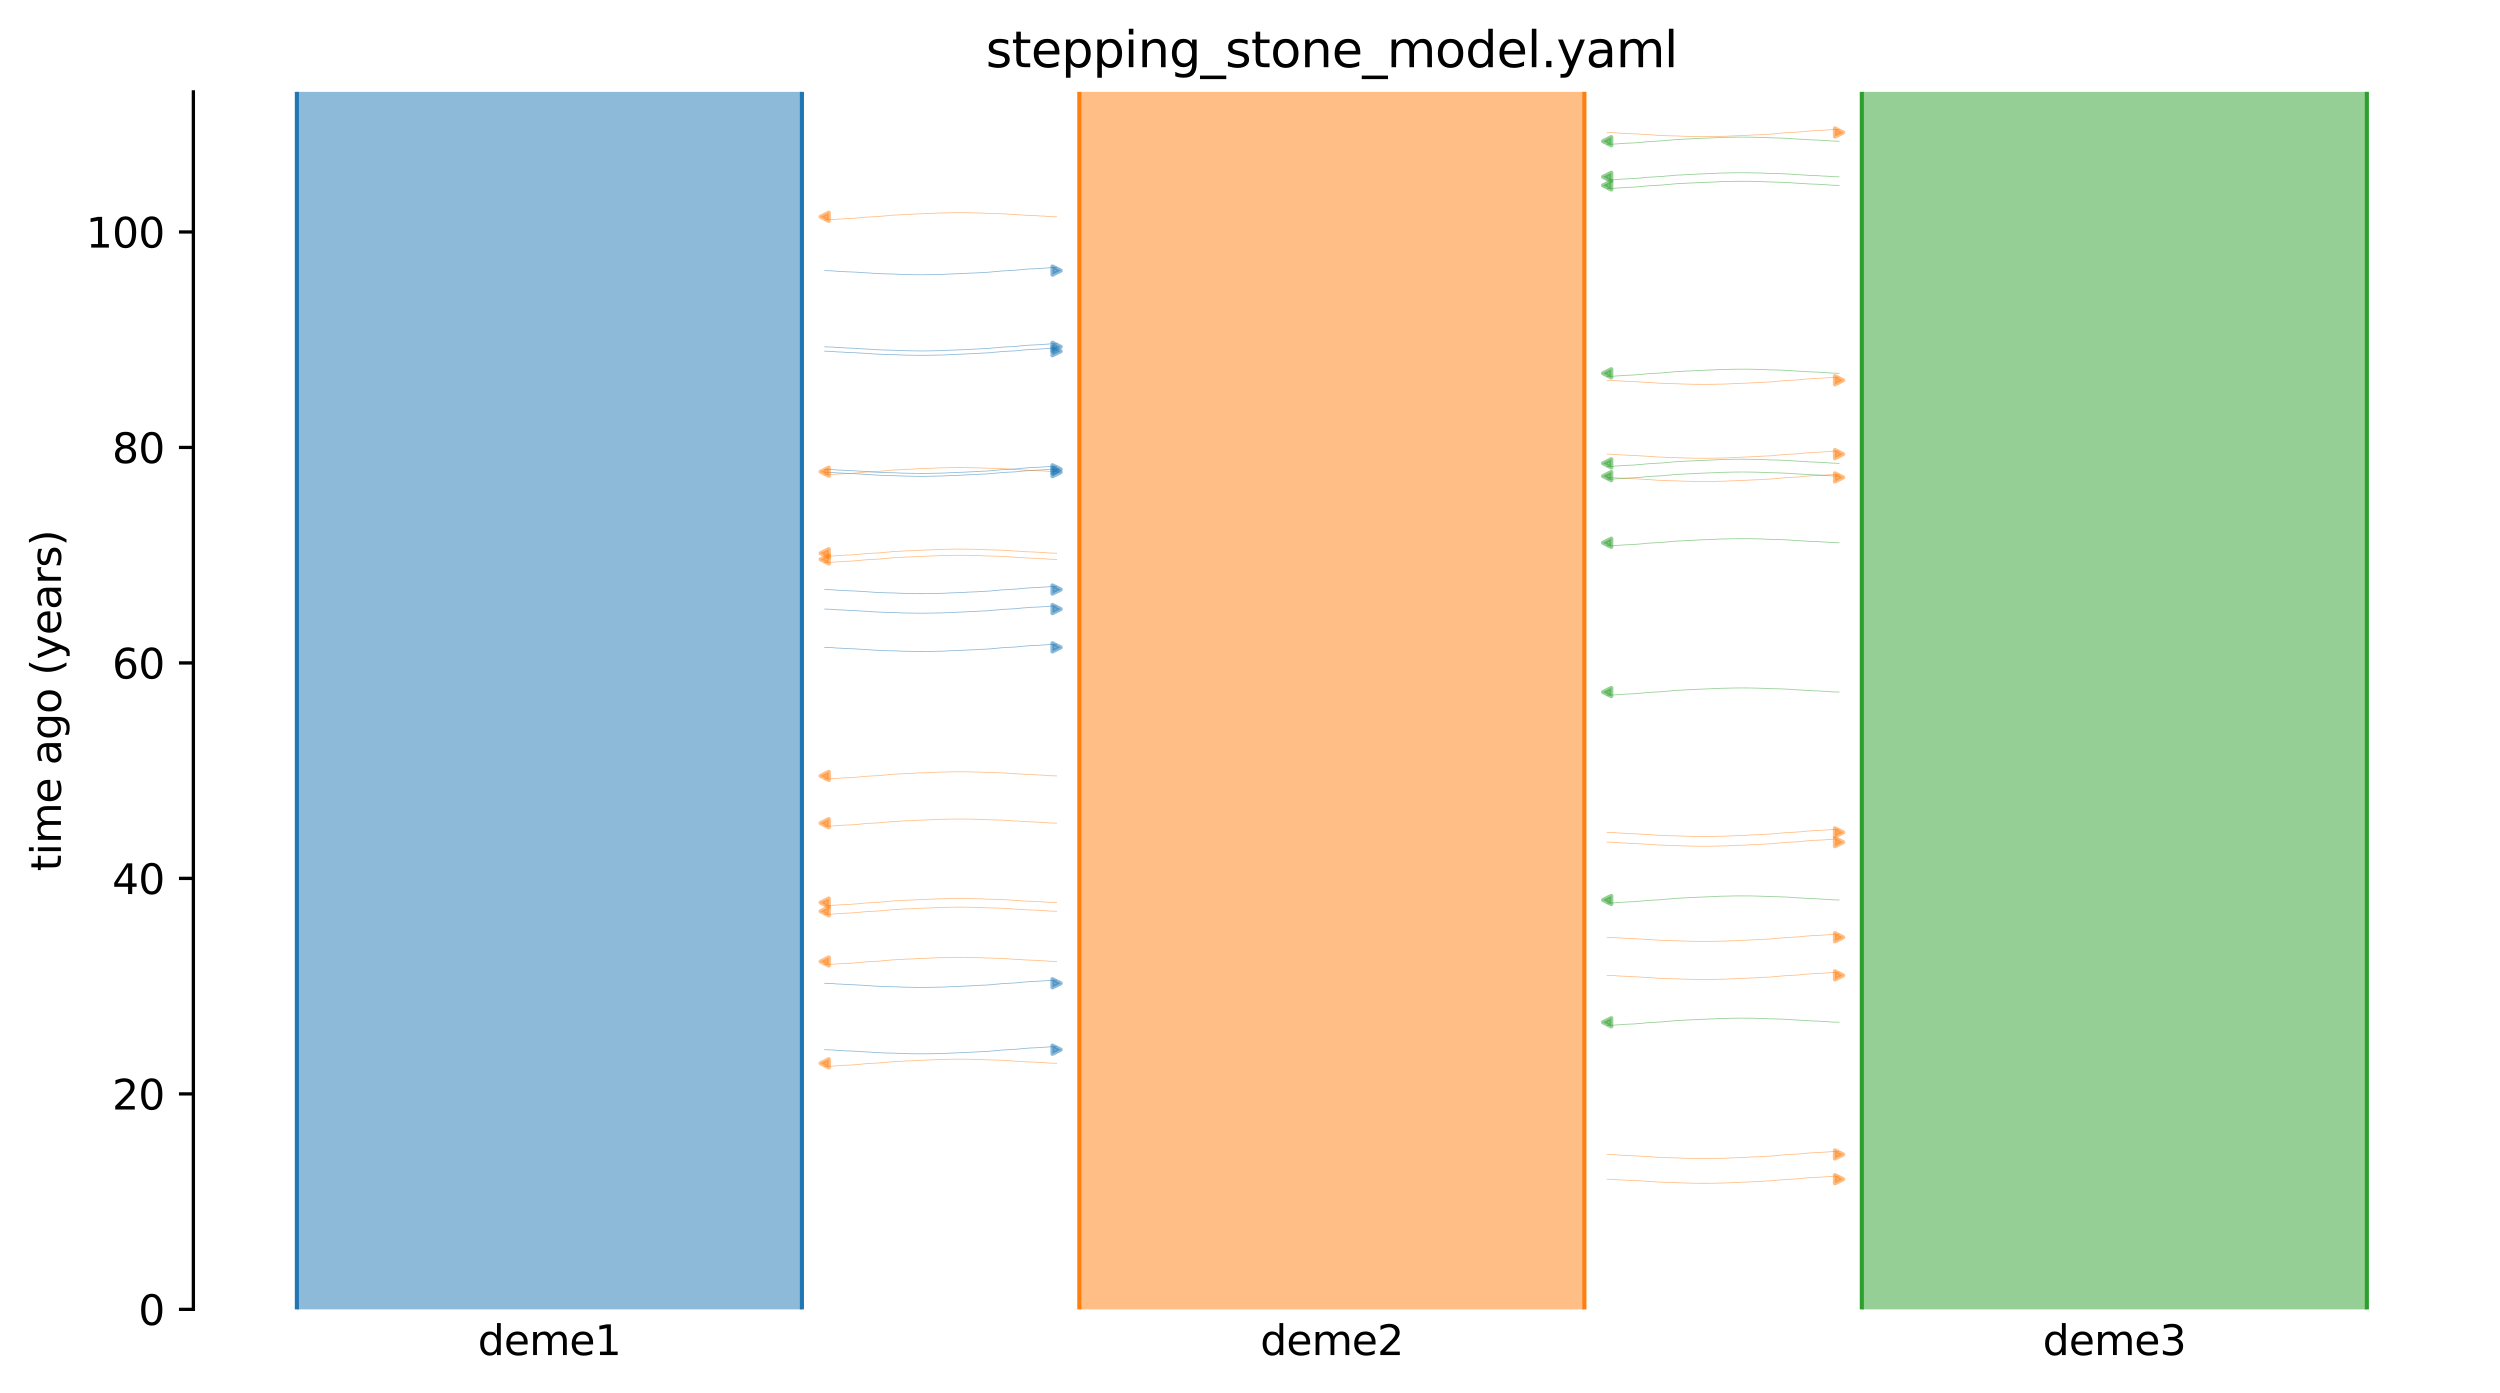 <?xml version="1.0" encoding="utf-8" standalone="no"?>
<!DOCTYPE svg PUBLIC "-//W3C//DTD SVG 1.1//EN"
  "http://www.w3.org/Graphics/SVG/1.1/DTD/svg11.dtd">
<svg xmlns:xlink="http://www.w3.org/1999/xlink" width="607.2pt" height="338.4pt" viewBox="0 0 607.2 338.4" xmlns="http://www.w3.org/2000/svg" version="1.1">
 <defs>
  <style type="text/css">*{stroke-linejoin: round; stroke-linecap: butt}</style>
 </defs>
 <g id="figure_1">
  <g id="patch_1">
   <path d="M 0 338.4 
L 607.2 338.4 
L 607.2 0 
L 0 0 
z
" style="fill: #ffffff"/>
  </g>
  <g id="axes_1">
   <g id="patch_2">
    <path d="M 46.966 318.022 
L 600 318.022 
L 600 22.318 
L 46.966 22.318 
z
" style="fill: #ffffff"/>
   </g>
   <path d="M 200.299 84.232 
L 201.299 84.263 
L 202.299 84.3 
L 203.299 84.398 
L 204.299 84.43 
L 205.299 84.504 
L 206.299 84.542 
L 207.299 84.578 
L 208.299 84.636 
L 209.299 84.706 
L 210.299 84.758 
L 211.299 84.817 
L 212.299 84.905 
L 213.299 84.951 
L 214.299 84.994 
L 215.299 85.024 
L 216.299 85.05 
L 217.299 85.072 
L 218.299 85.126 
L 219.299 85.154 
L 220.299 85.184 
L 221.299 85.209 
L 222.299 85.22 
L 223.299 85.23 
L 224.299 85.23 
L 225.299 85.221 
L 226.299 85.209 
L 227.299 85.178 
L 228.299 85.167 
L 229.299 85.137 
L 230.299 85.077 
L 231.299 85.04 
L 232.299 85 
L 233.299 84.958 
L 234.299 84.925 
L 235.299 84.858 
L 236.299 84.819 
L 237.299 84.776 
L 238.299 84.705 
L 239.299 84.669 
L 240.299 84.611 
L 241.299 84.5 
L 242.299 84.429 
L 243.299 84.316 
L 244.299 84.27 
L 245.299 84.209 
L 246.299 84.161 
L 247.299 84.08 
L 248.299 83.961 
L 249.299 83.891 
L 250.299 83.808 
L 251.299 83.775 
L 252.299 83.723 
L 253.299 83.655 
L 254.299 83.589 
L 255.299 83.512 
L 256.62 83.485 
" clip-path="url(#pdfa4793519)" style="fill: none; stroke: #1f77b4; stroke-opacity: 0.5; stroke-width: 0.2; stroke-linecap: square"/>
   <path d="M 200.299 157.236 
L 201.299 157.268 
L 202.299 157.304 
L 203.299 157.402 
L 204.299 157.435 
L 205.299 157.508 
L 206.299 157.547 
L 207.299 157.582 
L 208.299 157.64 
L 209.299 157.71 
L 210.299 157.762 
L 211.299 157.821 
L 212.299 157.91 
L 213.299 157.956 
L 214.299 157.998 
L 215.299 158.029 
L 216.299 158.055 
L 217.299 158.076 
L 218.299 158.13 
L 219.299 158.158 
L 220.299 158.188 
L 221.299 158.213 
L 222.299 158.225 
L 223.299 158.235 
L 224.299 158.234 
L 225.299 158.225 
L 226.299 158.213 
L 227.299 158.182 
L 228.299 158.171 
L 229.299 158.141 
L 230.299 158.081 
L 231.299 158.044 
L 232.299 158.005 
L 233.299 157.963 
L 234.299 157.93 
L 235.299 157.862 
L 236.299 157.823 
L 237.299 157.781 
L 238.299 157.71 
L 239.299 157.674 
L 240.299 157.615 
L 241.299 157.504 
L 242.299 157.434 
L 243.299 157.321 
L 244.299 157.275 
L 245.299 157.214 
L 246.299 157.165 
L 247.299 157.084 
L 248.299 156.966 
L 249.299 156.895 
L 250.299 156.812 
L 251.299 156.779 
L 252.299 156.728 
L 253.299 156.659 
L 254.299 156.593 
L 255.299 156.516 
L 256.62 156.489 
" clip-path="url(#pdfa4793519)" style="fill: none; stroke: #1f77b4; stroke-opacity: 0.5; stroke-width: 0.2; stroke-linecap: square"/>
   <path d="M 200.299 147.935 
L 201.299 147.966 
L 202.299 148.003 
L 203.299 148.101 
L 204.299 148.134 
L 205.299 148.207 
L 206.299 148.246 
L 207.299 148.281 
L 208.299 148.339 
L 209.299 148.409 
L 210.299 148.461 
L 211.299 148.52 
L 212.299 148.609 
L 213.299 148.655 
L 214.299 148.697 
L 215.299 148.728 
L 216.299 148.754 
L 217.299 148.775 
L 218.299 148.829 
L 219.299 148.857 
L 220.299 148.887 
L 221.299 148.912 
L 222.299 148.923 
L 223.299 148.934 
L 224.299 148.933 
L 225.299 148.924 
L 226.299 148.912 
L 227.299 148.881 
L 228.299 148.87 
L 229.299 148.84 
L 230.299 148.78 
L 231.299 148.743 
L 232.299 148.704 
L 233.299 148.661 
L 234.299 148.629 
L 235.299 148.561 
L 236.299 148.522 
L 237.299 148.479 
L 238.299 148.409 
L 239.299 148.372 
L 240.299 148.314 
L 241.299 148.203 
L 242.299 148.132 
L 243.299 148.019 
L 244.299 147.974 
L 245.299 147.912 
L 246.299 147.864 
L 247.299 147.783 
L 248.299 147.665 
L 249.299 147.594 
L 250.299 147.511 
L 251.299 147.478 
L 252.299 147.427 
L 253.299 147.358 
L 254.299 147.292 
L 255.299 147.215 
L 256.62 147.188 
" clip-path="url(#pdfa4793519)" style="fill: none; stroke: #1f77b4; stroke-opacity: 0.5; stroke-width: 0.2; stroke-linecap: square"/>
   <path d="M 200.299 254.951 
L 201.299 254.983 
L 202.299 255.02 
L 203.299 255.118 
L 204.299 255.15 
L 205.299 255.224 
L 206.299 255.262 
L 207.299 255.298 
L 208.299 255.355 
L 209.299 255.426 
L 210.299 255.478 
L 211.299 255.537 
L 212.299 255.625 
L 213.299 255.671 
L 214.299 255.714 
L 215.299 255.744 
L 216.299 255.77 
L 217.299 255.791 
L 218.299 255.846 
L 219.299 255.874 
L 220.299 255.903 
L 221.299 255.929 
L 222.299 255.94 
L 223.299 255.95 
L 224.299 255.95 
L 225.299 255.94 
L 226.299 255.929 
L 227.299 255.898 
L 228.299 255.886 
L 229.299 255.856 
L 230.299 255.797 
L 231.299 255.759 
L 232.299 255.72 
L 233.299 255.678 
L 234.299 255.645 
L 235.299 255.578 
L 236.299 255.539 
L 237.299 255.496 
L 238.299 255.425 
L 239.299 255.389 
L 240.299 255.331 
L 241.299 255.22 
L 242.299 255.149 
L 243.299 255.036 
L 244.299 254.99 
L 245.299 254.929 
L 246.299 254.88 
L 247.299 254.8 
L 248.299 254.681 
L 249.299 254.611 
L 250.299 254.528 
L 251.299 254.494 
L 252.299 254.443 
L 253.299 254.375 
L 254.299 254.309 
L 255.299 254.232 
L 256.62 254.204 
" clip-path="url(#pdfa4793519)" style="fill: none; stroke: #1f77b4; stroke-opacity: 0.5; stroke-width: 0.2; stroke-linecap: square"/>
   <path d="M 200.299 113.988 
L 201.299 114.02 
L 202.299 114.057 
L 203.299 114.154 
L 204.299 114.187 
L 205.299 114.261 
L 206.299 114.299 
L 207.299 114.335 
L 208.299 114.392 
L 209.299 114.463 
L 210.299 114.514 
L 211.299 114.574 
L 212.299 114.662 
L 213.299 114.708 
L 214.299 114.75 
L 215.299 114.781 
L 216.299 114.807 
L 217.299 114.828 
L 218.299 114.882 
L 219.299 114.91 
L 220.299 114.94 
L 221.299 114.966 
L 222.299 114.977 
L 223.299 114.987 
L 224.299 114.987 
L 225.299 114.977 
L 226.299 114.966 
L 227.299 114.934 
L 228.299 114.923 
L 229.299 114.893 
L 230.299 114.833 
L 231.299 114.796 
L 232.299 114.757 
L 233.299 114.715 
L 234.299 114.682 
L 235.299 114.614 
L 236.299 114.575 
L 237.299 114.533 
L 238.299 114.462 
L 239.299 114.426 
L 240.299 114.367 
L 241.299 114.256 
L 242.299 114.186 
L 243.299 114.073 
L 244.299 114.027 
L 245.299 113.966 
L 246.299 113.917 
L 247.299 113.836 
L 248.299 113.718 
L 249.299 113.648 
L 250.299 113.564 
L 251.299 113.531 
L 252.299 113.48 
L 253.299 113.412 
L 254.299 113.345 
L 255.299 113.268 
L 256.62 113.241 
" clip-path="url(#pdfa4793519)" style="fill: none; stroke: #1f77b4; stroke-opacity: 0.5; stroke-width: 0.2; stroke-linecap: square"/>
   <path d="M 200.299 143.183 
L 201.299 143.214 
L 202.299 143.251 
L 203.299 143.349 
L 204.299 143.381 
L 205.299 143.455 
L 206.299 143.493 
L 207.299 143.529 
L 208.299 143.586 
L 209.299 143.657 
L 210.299 143.709 
L 211.299 143.768 
L 212.299 143.856 
L 213.299 143.902 
L 214.299 143.945 
L 215.299 143.975 
L 216.299 144.001 
L 217.299 144.022 
L 218.299 144.077 
L 219.299 144.105 
L 220.299 144.134 
L 221.299 144.16 
L 222.299 144.171 
L 223.299 144.181 
L 224.299 144.181 
L 225.299 144.171 
L 226.299 144.16 
L 227.299 144.129 
L 228.299 144.118 
L 229.299 144.087 
L 230.299 144.028 
L 231.299 143.99 
L 232.299 143.951 
L 233.299 143.909 
L 234.299 143.876 
L 235.299 143.809 
L 236.299 143.77 
L 237.299 143.727 
L 238.299 143.656 
L 239.299 143.62 
L 240.299 143.562 
L 241.299 143.451 
L 242.299 143.38 
L 243.299 143.267 
L 244.299 143.221 
L 245.299 143.16 
L 246.299 143.111 
L 247.299 143.031 
L 248.299 142.912 
L 249.299 142.842 
L 250.299 142.759 
L 251.299 142.726 
L 252.299 142.674 
L 253.299 142.606 
L 254.299 142.54 
L 255.299 142.463 
L 256.62 142.435 
" clip-path="url(#pdfa4793519)" style="fill: none; stroke: #1f77b4; stroke-opacity: 0.5; stroke-width: 0.2; stroke-linecap: square"/>
   <path d="M 200.299 238.822 
L 201.299 238.854 
L 202.299 238.891 
L 203.299 238.988 
L 204.299 239.021 
L 205.299 239.095 
L 206.299 239.133 
L 207.299 239.169 
L 208.299 239.226 
L 209.299 239.297 
L 210.299 239.349 
L 211.299 239.408 
L 212.299 239.496 
L 213.299 239.542 
L 214.299 239.585 
L 215.299 239.615 
L 216.299 239.641 
L 217.299 239.662 
L 218.299 239.717 
L 219.299 239.744 
L 220.299 239.774 
L 221.299 239.8 
L 222.299 239.811 
L 223.299 239.821 
L 224.299 239.821 
L 225.299 239.811 
L 226.299 239.8 
L 227.299 239.769 
L 228.299 239.757 
L 229.299 239.727 
L 230.299 239.667 
L 231.299 239.63 
L 232.299 239.591 
L 233.299 239.549 
L 234.299 239.516 
L 235.299 239.449 
L 236.299 239.409 
L 237.299 239.367 
L 238.299 239.296 
L 239.299 239.26 
L 240.299 239.201 
L 241.299 239.09 
L 242.299 239.02 
L 243.299 238.907 
L 244.299 238.861 
L 245.299 238.8 
L 246.299 238.751 
L 247.299 238.67 
L 248.299 238.552 
L 249.299 238.482 
L 250.299 238.398 
L 251.299 238.365 
L 252.299 238.314 
L 253.299 238.246 
L 254.299 238.179 
L 255.299 238.103 
L 256.62 238.075 
" clip-path="url(#pdfa4793519)" style="fill: none; stroke: #1f77b4; stroke-opacity: 0.5; stroke-width: 0.2; stroke-linecap: square"/>
   <path d="M 200.299 114.689 
L 201.299 114.721 
L 202.299 114.757 
L 203.299 114.855 
L 204.299 114.888 
L 205.299 114.961 
L 206.299 115 
L 207.299 115.035 
L 208.299 115.093 
L 209.299 115.163 
L 210.299 115.215 
L 211.299 115.274 
L 212.299 115.363 
L 213.299 115.409 
L 214.299 115.451 
L 215.299 115.482 
L 216.299 115.508 
L 217.299 115.529 
L 218.299 115.583 
L 219.299 115.611 
L 220.299 115.641 
L 221.299 115.666 
L 222.299 115.678 
L 223.299 115.688 
L 224.299 115.688 
L 225.299 115.678 
L 226.299 115.666 
L 227.299 115.635 
L 228.299 115.624 
L 229.299 115.594 
L 230.299 115.534 
L 231.299 115.497 
L 232.299 115.458 
L 233.299 115.416 
L 234.299 115.383 
L 235.299 115.315 
L 236.299 115.276 
L 237.299 115.234 
L 238.299 115.163 
L 239.299 115.127 
L 240.299 115.068 
L 241.299 114.957 
L 242.299 114.887 
L 243.299 114.774 
L 244.299 114.728 
L 245.299 114.667 
L 246.299 114.618 
L 247.299 114.537 
L 248.299 114.419 
L 249.299 114.348 
L 250.299 114.265 
L 251.299 114.232 
L 252.299 114.181 
L 253.299 114.112 
L 254.299 114.046 
L 255.299 113.969 
L 256.62 113.942 
" clip-path="url(#pdfa4793519)" style="fill: none; stroke: #1f77b4; stroke-opacity: 0.5; stroke-width: 0.2; stroke-linecap: square"/>
   <path d="M 200.299 85.301 
L 201.299 85.332 
L 202.299 85.369 
L 203.299 85.467 
L 204.299 85.499 
L 205.299 85.573 
L 206.299 85.612 
L 207.299 85.647 
L 208.299 85.705 
L 209.299 85.775 
L 210.299 85.827 
L 211.299 85.886 
L 212.299 85.974 
L 213.299 86.021 
L 214.299 86.063 
L 215.299 86.093 
L 216.299 86.12 
L 217.299 86.141 
L 218.299 86.195 
L 219.299 86.223 
L 220.299 86.253 
L 221.299 86.278 
L 222.299 86.289 
L 223.299 86.299 
L 224.299 86.299 
L 225.299 86.29 
L 226.299 86.278 
L 227.299 86.247 
L 228.299 86.236 
L 229.299 86.206 
L 230.299 86.146 
L 231.299 86.109 
L 232.299 86.07 
L 233.299 86.027 
L 234.299 85.994 
L 235.299 85.927 
L 236.299 85.888 
L 237.299 85.845 
L 238.299 85.775 
L 239.299 85.738 
L 240.299 85.68 
L 241.299 85.569 
L 242.299 85.498 
L 243.299 85.385 
L 244.299 85.34 
L 245.299 85.278 
L 246.299 85.23 
L 247.299 85.149 
L 248.299 85.03 
L 249.299 84.96 
L 250.299 84.877 
L 251.299 84.844 
L 252.299 84.793 
L 253.299 84.724 
L 254.299 84.658 
L 255.299 84.581 
L 256.62 84.554 
" clip-path="url(#pdfa4793519)" style="fill: none; stroke: #1f77b4; stroke-opacity: 0.5; stroke-width: 0.2; stroke-linecap: square"/>
   <path d="M 200.299 65.725 
L 201.299 65.757 
L 202.299 65.794 
L 203.299 65.892 
L 204.299 65.924 
L 205.299 65.998 
L 206.299 66.036 
L 207.299 66.072 
L 208.299 66.129 
L 209.299 66.2 
L 210.299 66.252 
L 211.299 66.311 
L 212.299 66.399 
L 213.299 66.445 
L 214.299 66.488 
L 215.299 66.518 
L 216.299 66.544 
L 217.299 66.565 
L 218.299 66.62 
L 219.299 66.648 
L 220.299 66.677 
L 221.299 66.703 
L 222.299 66.714 
L 223.299 66.724 
L 224.299 66.724 
L 225.299 66.714 
L 226.299 66.703 
L 227.299 66.672 
L 228.299 66.661 
L 229.299 66.63 
L 230.299 66.571 
L 231.299 66.533 
L 232.299 66.494 
L 233.299 66.452 
L 234.299 66.419 
L 235.299 66.352 
L 236.299 66.313 
L 237.299 66.27 
L 238.299 66.199 
L 239.299 66.163 
L 240.299 66.105 
L 241.299 65.994 
L 242.299 65.923 
L 243.299 65.81 
L 244.299 65.764 
L 245.299 65.703 
L 246.299 65.654 
L 247.299 65.574 
L 248.299 65.455 
L 249.299 65.385 
L 250.299 65.302 
L 251.299 65.268 
L 252.299 65.217 
L 253.299 65.149 
L 254.299 65.083 
L 255.299 65.006 
L 256.62 64.978 
" clip-path="url(#pdfa4793519)" style="fill: none; stroke: #1f77b4; stroke-opacity: 0.5; stroke-width: 0.2; stroke-linecap: square"/>
   <path d="M 256.62 258.256 
L 255.62 258.225 
L 254.62 258.188 
L 253.62 258.09 
L 252.62 258.057 
L 251.62 257.984 
L 250.62 257.945 
L 249.62 257.91 
L 248.62 257.852 
L 247.62 257.782 
L 246.62 257.73 
L 245.62 257.671 
L 244.62 257.582 
L 243.62 257.536 
L 242.62 257.494 
L 241.62 257.463 
L 240.62 257.437 
L 239.62 257.416 
L 238.62 257.362 
L 237.62 257.334 
L 236.62 257.304 
L 235.62 257.279 
L 234.62 257.267 
L 233.62 257.257 
L 232.62 257.258 
L 231.62 257.267 
L 230.62 257.279 
L 229.62 257.31 
L 228.62 257.321 
L 227.62 257.351 
L 226.62 257.411 
L 225.62 257.448 
L 224.62 257.487 
L 223.62 257.53 
L 222.62 257.562 
L 221.62 257.63 
L 220.62 257.669 
L 219.62 257.712 
L 218.62 257.782 
L 217.62 257.818 
L 216.62 257.877 
L 215.62 257.988 
L 214.62 258.058 
L 213.62 258.171 
L 212.62 258.217 
L 211.62 258.278 
L 210.62 258.327 
L 209.62 258.408 
L 208.62 258.526 
L 207.62 258.597 
L 206.62 258.68 
L 205.62 258.713 
L 204.62 258.764 
L 203.62 258.833 
L 202.62 258.899 
L 201.62 258.976 
L 200.299 259.003 
" clip-path="url(#pdfa4793519)" style="fill: none; stroke: #ff7f0e; stroke-opacity: 0.5; stroke-width: 0.2; stroke-linecap: square"/>
   <path d="M 256.62 221.329 
L 255.62 221.298 
L 254.62 221.261 
L 253.62 221.163 
L 252.62 221.131 
L 251.62 221.057 
L 250.62 221.019 
L 249.62 220.983 
L 248.62 220.926 
L 247.62 220.855 
L 246.62 220.803 
L 245.62 220.744 
L 244.62 220.656 
L 243.62 220.61 
L 242.62 220.567 
L 241.62 220.537 
L 240.62 220.511 
L 239.62 220.489 
L 238.62 220.435 
L 237.62 220.407 
L 236.62 220.378 
L 235.62 220.352 
L 234.62 220.341 
L 233.62 220.331 
L 232.62 220.331 
L 231.62 220.341 
L 230.62 220.352 
L 229.62 220.383 
L 228.62 220.394 
L 227.62 220.424 
L 226.62 220.484 
L 225.62 220.521 
L 224.62 220.561 
L 223.62 220.603 
L 222.62 220.636 
L 221.62 220.703 
L 220.62 220.742 
L 219.62 220.785 
L 218.62 220.856 
L 217.62 220.892 
L 216.62 220.95 
L 215.62 221.061 
L 214.62 221.132 
L 213.62 221.245 
L 212.62 221.291 
L 211.62 221.352 
L 210.62 221.4 
L 209.62 221.481 
L 208.62 221.6 
L 207.62 221.67 
L 206.62 221.753 
L 205.62 221.786 
L 204.62 221.838 
L 203.62 221.906 
L 202.62 221.972 
L 201.62 222.049 
L 200.299 222.076 
" clip-path="url(#pdfa4793519)" style="fill: none; stroke: #ff7f0e; stroke-opacity: 0.5; stroke-width: 0.2; stroke-linecap: square"/>
   <path d="M 256.62 188.452 
L 255.62 188.421 
L 254.62 188.384 
L 253.62 188.286 
L 252.62 188.254 
L 251.62 188.18 
L 250.62 188.141 
L 249.62 188.106 
L 248.62 188.048 
L 247.62 187.978 
L 246.62 187.926 
L 245.62 187.867 
L 244.62 187.779 
L 243.62 187.732 
L 242.62 187.69 
L 241.62 187.66 
L 240.62 187.634 
L 239.62 187.612 
L 238.62 187.558 
L 237.62 187.53 
L 236.62 187.5 
L 235.62 187.475 
L 234.62 187.464 
L 233.62 187.454 
L 232.62 187.454 
L 231.62 187.463 
L 230.62 187.475 
L 229.62 187.506 
L 228.62 187.517 
L 227.62 187.547 
L 226.62 187.607 
L 225.62 187.644 
L 224.62 187.683 
L 223.62 187.726 
L 222.62 187.759 
L 221.62 187.826 
L 220.62 187.865 
L 219.62 187.908 
L 218.62 187.978 
L 217.62 188.015 
L 216.62 188.073 
L 215.62 188.184 
L 214.62 188.255 
L 213.62 188.368 
L 212.62 188.414 
L 211.62 188.475 
L 210.62 188.523 
L 209.62 188.604 
L 208.62 188.723 
L 207.62 188.793 
L 206.62 188.876 
L 205.62 188.909 
L 204.62 188.96 
L 203.62 189.029 
L 202.62 189.095 
L 201.62 189.172 
L 200.299 189.199 
" clip-path="url(#pdfa4793519)" style="fill: none; stroke: #ff7f0e; stroke-opacity: 0.5; stroke-width: 0.2; stroke-linecap: square"/>
   <path d="M 256.62 233.525 
L 255.62 233.494 
L 254.62 233.457 
L 253.62 233.359 
L 252.62 233.327 
L 251.62 233.253 
L 250.62 233.214 
L 249.62 233.179 
L 248.62 233.121 
L 247.62 233.051 
L 246.62 232.999 
L 245.62 232.94 
L 244.62 232.852 
L 243.62 232.805 
L 242.62 232.763 
L 241.62 232.733 
L 240.62 232.707 
L 239.62 232.685 
L 238.62 232.631 
L 237.62 232.603 
L 236.62 232.573 
L 235.62 232.548 
L 234.62 232.537 
L 233.62 232.527 
L 232.62 232.527 
L 231.62 232.536 
L 230.62 232.548 
L 229.62 232.579 
L 228.62 232.59 
L 227.62 232.62 
L 226.62 232.68 
L 225.62 232.717 
L 224.62 232.756 
L 223.62 232.799 
L 222.62 232.832 
L 221.62 232.899 
L 220.62 232.938 
L 219.62 232.981 
L 218.62 233.051 
L 217.62 233.088 
L 216.62 233.146 
L 215.62 233.257 
L 214.62 233.328 
L 213.62 233.441 
L 212.62 233.487 
L 211.62 233.548 
L 210.62 233.596 
L 209.62 233.677 
L 208.62 233.796 
L 207.62 233.866 
L 206.62 233.949 
L 205.62 233.982 
L 204.62 234.034 
L 203.62 234.102 
L 202.62 234.168 
L 201.62 234.245 
L 200.299 234.272 
" clip-path="url(#pdfa4793519)" style="fill: none; stroke: #ff7f0e; stroke-opacity: 0.5; stroke-width: 0.2; stroke-linecap: square"/>
   <path d="M 256.62 134.366 
L 255.62 134.335 
L 254.62 134.298 
L 253.62 134.2 
L 252.62 134.168 
L 251.62 134.094 
L 250.62 134.056 
L 249.62 134.02 
L 248.62 133.963 
L 247.62 133.892 
L 246.62 133.84 
L 245.62 133.781 
L 244.62 133.693 
L 243.62 133.647 
L 242.62 133.604 
L 241.62 133.574 
L 240.62 133.548 
L 239.62 133.526 
L 238.62 133.472 
L 237.62 133.444 
L 236.62 133.415 
L 235.62 133.389 
L 234.62 133.378 
L 233.62 133.368 
L 232.62 133.368 
L 231.62 133.377 
L 230.62 133.389 
L 229.62 133.42 
L 228.62 133.431 
L 227.62 133.461 
L 226.62 133.521 
L 225.62 133.558 
L 224.62 133.598 
L 223.62 133.64 
L 222.62 133.673 
L 221.62 133.74 
L 220.62 133.779 
L 219.62 133.822 
L 218.62 133.893 
L 217.62 133.929 
L 216.62 133.987 
L 215.62 134.098 
L 214.62 134.169 
L 213.62 134.282 
L 212.62 134.328 
L 211.62 134.389 
L 210.62 134.437 
L 209.62 134.518 
L 208.62 134.637 
L 207.62 134.707 
L 206.62 134.79 
L 205.62 134.823 
L 204.62 134.875 
L 203.62 134.943 
L 202.62 135.009 
L 201.62 135.086 
L 200.299 135.113 
" clip-path="url(#pdfa4793519)" style="fill: none; stroke: #ff7f0e; stroke-opacity: 0.5; stroke-width: 0.2; stroke-linecap: square"/>
   <path d="M 256.62 52.654 
L 255.62 52.623 
L 254.62 52.586 
L 253.62 52.488 
L 252.62 52.456 
L 251.62 52.382 
L 250.62 52.343 
L 249.62 52.308 
L 248.62 52.25 
L 247.62 52.18 
L 246.62 52.128 
L 245.62 52.069 
L 244.62 51.981 
L 243.62 51.934 
L 242.62 51.892 
L 241.62 51.861 
L 240.62 51.835 
L 239.62 51.814 
L 238.62 51.76 
L 237.62 51.732 
L 236.62 51.702 
L 235.62 51.677 
L 234.62 51.666 
L 233.62 51.656 
L 232.62 51.656 
L 231.62 51.665 
L 230.62 51.677 
L 229.62 51.708 
L 228.62 51.719 
L 227.62 51.749 
L 226.62 51.809 
L 225.62 51.846 
L 224.62 51.885 
L 223.62 51.928 
L 222.62 51.96 
L 221.62 52.028 
L 220.62 52.067 
L 219.62 52.11 
L 218.62 52.18 
L 217.62 52.217 
L 216.62 52.275 
L 215.62 52.386 
L 214.62 52.457 
L 213.62 52.57 
L 212.62 52.615 
L 211.62 52.677 
L 210.62 52.725 
L 209.62 52.806 
L 208.62 52.925 
L 207.62 52.995 
L 206.62 53.078 
L 205.62 53.111 
L 204.62 53.162 
L 203.62 53.231 
L 202.62 53.297 
L 201.62 53.374 
L 200.299 53.401 
" clip-path="url(#pdfa4793519)" style="fill: none; stroke: #ff7f0e; stroke-opacity: 0.5; stroke-width: 0.2; stroke-linecap: square"/>
   <path d="M 256.62 135.872 
L 255.62 135.841 
L 254.62 135.804 
L 253.62 135.706 
L 252.62 135.673 
L 251.62 135.6 
L 250.62 135.561 
L 249.62 135.526 
L 248.62 135.468 
L 247.62 135.398 
L 246.62 135.346 
L 245.62 135.287 
L 244.62 135.198 
L 243.62 135.152 
L 242.62 135.11 
L 241.62 135.079 
L 240.62 135.053 
L 239.62 135.032 
L 238.62 134.978 
L 237.62 134.95 
L 236.62 134.92 
L 235.62 134.895 
L 234.62 134.884 
L 233.62 134.873 
L 232.62 134.874 
L 231.62 134.883 
L 230.62 134.895 
L 229.62 134.926 
L 228.62 134.937 
L 227.62 134.967 
L 226.62 135.027 
L 225.62 135.064 
L 224.62 135.103 
L 223.62 135.146 
L 222.62 135.178 
L 221.62 135.246 
L 220.62 135.285 
L 219.62 135.328 
L 218.62 135.398 
L 217.62 135.435 
L 216.62 135.493 
L 215.62 135.604 
L 214.62 135.675 
L 213.62 135.788 
L 212.62 135.833 
L 211.62 135.895 
L 210.62 135.943 
L 209.62 136.024 
L 208.62 136.142 
L 207.62 136.213 
L 206.62 136.296 
L 205.62 136.329 
L 204.62 136.38 
L 203.62 136.449 
L 202.62 136.515 
L 201.62 136.592 
L 200.299 136.619 
" clip-path="url(#pdfa4793519)" style="fill: none; stroke: #ff7f0e; stroke-opacity: 0.5; stroke-width: 0.2; stroke-linecap: square"/>
   <path d="M 256.62 199.929 
L 255.62 199.898 
L 254.62 199.861 
L 253.62 199.763 
L 252.62 199.73 
L 251.62 199.657 
L 250.62 199.618 
L 249.62 199.583 
L 248.62 199.525 
L 247.62 199.455 
L 246.62 199.403 
L 245.62 199.344 
L 244.62 199.255 
L 243.62 199.209 
L 242.62 199.167 
L 241.62 199.136 
L 240.62 199.11 
L 239.62 199.089 
L 238.62 199.035 
L 237.62 199.007 
L 236.62 198.977 
L 235.62 198.952 
L 234.62 198.941 
L 233.62 198.93 
L 232.62 198.931 
L 231.62 198.94 
L 230.62 198.952 
L 229.62 198.983 
L 228.62 198.994 
L 227.62 199.024 
L 226.62 199.084 
L 225.62 199.121 
L 224.62 199.16 
L 223.62 199.203 
L 222.62 199.235 
L 221.62 199.303 
L 220.62 199.342 
L 219.62 199.385 
L 218.62 199.455 
L 217.62 199.492 
L 216.62 199.55 
L 215.62 199.661 
L 214.62 199.732 
L 213.62 199.845 
L 212.62 199.89 
L 211.62 199.952 
L 210.62 200 
L 209.62 200.081 
L 208.62 200.199 
L 207.62 200.27 
L 206.62 200.353 
L 205.62 200.386 
L 204.62 200.437 
L 203.62 200.506 
L 202.62 200.572 
L 201.62 200.649 
L 200.299 200.676 
" clip-path="url(#pdfa4793519)" style="fill: none; stroke: #ff7f0e; stroke-opacity: 0.5; stroke-width: 0.2; stroke-linecap: square"/>
   <path d="M 256.62 114.563 
L 255.62 114.531 
L 254.62 114.494 
L 253.62 114.397 
L 252.62 114.364 
L 251.62 114.29 
L 250.62 114.252 
L 249.62 114.216 
L 248.62 114.159 
L 247.62 114.088 
L 246.62 114.036 
L 245.62 113.977 
L 244.62 113.889 
L 243.62 113.843 
L 242.62 113.8 
L 241.62 113.77 
L 240.62 113.744 
L 239.62 113.723 
L 238.62 113.668 
L 237.62 113.64 
L 236.62 113.611 
L 235.62 113.585 
L 234.62 113.574 
L 233.62 113.564 
L 232.62 113.564 
L 231.62 113.574 
L 230.62 113.585 
L 229.62 113.616 
L 228.62 113.628 
L 227.62 113.658 
L 226.62 113.717 
L 225.62 113.755 
L 224.62 113.794 
L 223.62 113.836 
L 222.62 113.869 
L 221.62 113.936 
L 220.62 113.976 
L 219.62 114.018 
L 218.62 114.089 
L 217.62 114.125 
L 216.62 114.184 
L 215.62 114.295 
L 214.62 114.365 
L 213.62 114.478 
L 212.62 114.524 
L 211.62 114.585 
L 210.62 114.634 
L 209.62 114.715 
L 208.62 114.833 
L 207.62 114.903 
L 206.62 114.987 
L 205.62 115.02 
L 204.62 115.071 
L 203.62 115.139 
L 202.62 115.205 
L 201.62 115.282 
L 200.299 115.31 
" clip-path="url(#pdfa4793519)" style="fill: none; stroke: #ff7f0e; stroke-opacity: 0.5; stroke-width: 0.2; stroke-linecap: square"/>
   <path d="M 256.62 219.222 
L 255.62 219.191 
L 254.62 219.154 
L 253.62 219.056 
L 252.62 219.024 
L 251.62 218.95 
L 250.62 218.911 
L 249.62 218.876 
L 248.62 218.818 
L 247.62 218.748 
L 246.62 218.696 
L 245.62 218.637 
L 244.62 218.549 
L 243.62 218.503 
L 242.62 218.46 
L 241.62 218.43 
L 240.62 218.404 
L 239.62 218.382 
L 238.62 218.328 
L 237.62 218.3 
L 236.62 218.27 
L 235.62 218.245 
L 234.62 218.234 
L 233.62 218.224 
L 232.62 218.224 
L 231.62 218.233 
L 230.62 218.245 
L 229.62 218.276 
L 228.62 218.287 
L 227.62 218.317 
L 226.62 218.377 
L 225.62 218.414 
L 224.62 218.453 
L 223.62 218.496 
L 222.62 218.529 
L 221.62 218.596 
L 220.62 218.635 
L 219.62 218.678 
L 218.62 218.748 
L 217.62 218.785 
L 216.62 218.843 
L 215.62 218.954 
L 214.62 219.025 
L 213.62 219.138 
L 212.62 219.184 
L 211.62 219.245 
L 210.62 219.293 
L 209.62 219.374 
L 208.62 219.493 
L 207.62 219.563 
L 206.62 219.646 
L 205.62 219.679 
L 204.62 219.731 
L 203.62 219.799 
L 202.62 219.865 
L 201.62 219.942 
L 200.299 219.969 
" clip-path="url(#pdfa4793519)" style="fill: none; stroke: #ff7f0e; stroke-opacity: 0.5; stroke-width: 0.2; stroke-linecap: square"/>
   <path d="M 390.346 110.304 
L 391.346 110.336 
L 392.346 110.373 
L 393.346 110.47 
L 394.346 110.503 
L 395.346 110.576 
L 396.346 110.615 
L 397.346 110.65 
L 398.346 110.708 
L 399.346 110.778 
L 400.346 110.83 
L 401.346 110.889 
L 402.346 110.978 
L 403.346 111.024 
L 404.346 111.066 
L 405.346 111.097 
L 406.346 111.123 
L 407.346 111.144 
L 408.346 111.198 
L 409.346 111.226 
L 410.346 111.256 
L 411.346 111.281 
L 412.346 111.293 
L 413.346 111.303 
L 414.346 111.303 
L 415.346 111.293 
L 416.346 111.281 
L 417.346 111.25 
L 418.346 111.239 
L 419.346 111.209 
L 420.346 111.149 
L 421.346 111.112 
L 422.346 111.073 
L 423.346 111.031 
L 424.346 110.998 
L 425.346 110.93 
L 426.346 110.891 
L 427.346 110.849 
L 428.346 110.778 
L 429.346 110.742 
L 430.346 110.683 
L 431.346 110.572 
L 432.346 110.502 
L 433.346 110.389 
L 434.346 110.343 
L 435.346 110.282 
L 436.346 110.233 
L 437.346 110.152 
L 438.346 110.034 
L 439.346 109.964 
L 440.346 109.88 
L 441.346 109.847 
L 442.346 109.796 
L 443.346 109.728 
L 444.346 109.661 
L 445.346 109.584 
L 446.666 109.557 
" clip-path="url(#pdfa4793519)" style="fill: none; stroke: #ff7f0e; stroke-opacity: 0.5; stroke-width: 0.2; stroke-linecap: square"/>
   <path d="M 390.346 32.18 
L 391.346 32.211 
L 392.346 32.248 
L 393.346 32.346 
L 394.346 32.379 
L 395.346 32.452 
L 396.346 32.491 
L 397.346 32.526 
L 398.346 32.584 
L 399.346 32.654 
L 400.346 32.706 
L 401.346 32.765 
L 402.346 32.854 
L 403.346 32.9 
L 404.346 32.942 
L 405.346 32.973 
L 406.346 32.999 
L 407.346 33.02 
L 408.346 33.074 
L 409.346 33.102 
L 410.346 33.132 
L 411.346 33.157 
L 412.346 33.169 
L 413.346 33.179 
L 414.346 33.178 
L 415.346 33.169 
L 416.346 33.157 
L 417.346 33.126 
L 418.346 33.115 
L 419.346 33.085 
L 420.346 33.025 
L 421.346 32.988 
L 422.346 32.949 
L 423.346 32.906 
L 424.346 32.874 
L 425.346 32.806 
L 426.346 32.767 
L 427.346 32.724 
L 428.346 32.654 
L 429.346 32.618 
L 430.346 32.559 
L 431.346 32.448 
L 432.346 32.377 
L 433.346 32.265 
L 434.346 32.219 
L 435.346 32.158 
L 436.346 32.109 
L 437.346 32.028 
L 438.346 31.91 
L 439.346 31.839 
L 440.346 31.756 
L 441.346 31.723 
L 442.346 31.672 
L 443.346 31.603 
L 444.346 31.537 
L 445.346 31.46 
L 446.666 31.433 
" clip-path="url(#pdfa4793519)" style="fill: none; stroke: #ff7f0e; stroke-opacity: 0.5; stroke-width: 0.2; stroke-linecap: square"/>
   <path d="M 390.346 227.653 
L 391.346 227.685 
L 392.346 227.722 
L 393.346 227.819 
L 394.346 227.852 
L 395.346 227.926 
L 396.346 227.964 
L 397.346 228 
L 398.346 228.057 
L 399.346 228.128 
L 400.346 228.18 
L 401.346 228.239 
L 402.346 228.327 
L 403.346 228.373 
L 404.346 228.415 
L 405.346 228.446 
L 406.346 228.472 
L 407.346 228.493 
L 408.346 228.548 
L 409.346 228.575 
L 410.346 228.605 
L 411.346 228.631 
L 412.346 228.642 
L 413.346 228.652 
L 414.346 228.652 
L 415.346 228.642 
L 416.346 228.631 
L 417.346 228.599 
L 418.346 228.588 
L 419.346 228.558 
L 420.346 228.498 
L 421.346 228.461 
L 422.346 228.422 
L 423.346 228.38 
L 424.346 228.347 
L 425.346 228.28 
L 426.346 228.24 
L 427.346 228.198 
L 428.346 228.127 
L 429.346 228.091 
L 430.346 228.032 
L 431.346 227.921 
L 432.346 227.851 
L 433.346 227.738 
L 434.346 227.692 
L 435.346 227.631 
L 436.346 227.582 
L 437.346 227.501 
L 438.346 227.383 
L 439.346 227.313 
L 440.346 227.229 
L 441.346 227.196 
L 442.346 227.145 
L 443.346 227.077 
L 444.346 227.01 
L 445.346 226.934 
L 446.666 226.906 
" clip-path="url(#pdfa4793519)" style="fill: none; stroke: #ff7f0e; stroke-opacity: 0.5; stroke-width: 0.2; stroke-linecap: square"/>
   <path d="M 390.346 115.954 
L 391.346 115.985 
L 392.346 116.022 
L 393.346 116.12 
L 394.346 116.152 
L 395.346 116.226 
L 396.346 116.264 
L 397.346 116.3 
L 398.346 116.357 
L 399.346 116.428 
L 400.346 116.48 
L 401.346 116.539 
L 402.346 116.627 
L 403.346 116.673 
L 404.346 116.716 
L 405.346 116.746 
L 406.346 116.772 
L 407.346 116.793 
L 408.346 116.848 
L 409.346 116.876 
L 410.346 116.905 
L 411.346 116.931 
L 412.346 116.942 
L 413.346 116.952 
L 414.346 116.952 
L 415.346 116.942 
L 416.346 116.931 
L 417.346 116.9 
L 418.346 116.889 
L 419.346 116.858 
L 420.346 116.799 
L 421.346 116.762 
L 422.346 116.722 
L 423.346 116.68 
L 424.346 116.647 
L 425.346 116.58 
L 426.346 116.541 
L 427.346 116.498 
L 428.346 116.427 
L 429.346 116.391 
L 430.346 116.333 
L 431.346 116.222 
L 432.346 116.151 
L 433.346 116.038 
L 434.346 115.992 
L 435.346 115.931 
L 436.346 115.883 
L 437.346 115.802 
L 438.346 115.683 
L 439.346 115.613 
L 440.346 115.53 
L 441.346 115.497 
L 442.346 115.445 
L 443.346 115.377 
L 444.346 115.311 
L 445.346 115.234 
L 446.666 115.206 
" clip-path="url(#pdfa4793519)" style="fill: none; stroke: #ff7f0e; stroke-opacity: 0.5; stroke-width: 0.2; stroke-linecap: square"/>
   <path d="M 390.346 280.394 
L 391.346 280.426 
L 392.346 280.463 
L 393.346 280.561 
L 394.346 280.593 
L 395.346 280.667 
L 396.346 280.705 
L 397.346 280.741 
L 398.346 280.798 
L 399.346 280.869 
L 400.346 280.921 
L 401.346 280.98 
L 402.346 281.068 
L 403.346 281.114 
L 404.346 281.157 
L 405.346 281.187 
L 406.346 281.213 
L 407.346 281.234 
L 408.346 281.289 
L 409.346 281.317 
L 410.346 281.346 
L 411.346 281.372 
L 412.346 281.383 
L 413.346 281.393 
L 414.346 281.393 
L 415.346 281.383 
L 416.346 281.372 
L 417.346 281.341 
L 418.346 281.33 
L 419.346 281.299 
L 420.346 281.24 
L 421.346 281.202 
L 422.346 281.163 
L 423.346 281.121 
L 424.346 281.088 
L 425.346 281.021 
L 426.346 280.982 
L 427.346 280.939 
L 428.346 280.868 
L 429.346 280.832 
L 430.346 280.774 
L 431.346 280.663 
L 432.346 280.592 
L 433.346 280.479 
L 434.346 280.433 
L 435.346 280.372 
L 436.346 280.323 
L 437.346 280.243 
L 438.346 280.124 
L 439.346 280.054 
L 440.346 279.971 
L 441.346 279.937 
L 442.346 279.886 
L 443.346 279.818 
L 444.346 279.752 
L 445.346 279.675 
L 446.666 279.647 
" clip-path="url(#pdfa4793519)" style="fill: none; stroke: #ff7f0e; stroke-opacity: 0.5; stroke-width: 0.2; stroke-linecap: square"/>
   <path d="M 390.346 202.173 
L 391.346 202.204 
L 392.346 202.241 
L 393.346 202.339 
L 394.346 202.371 
L 395.346 202.445 
L 396.346 202.483 
L 397.346 202.519 
L 398.346 202.576 
L 399.346 202.647 
L 400.346 202.699 
L 401.346 202.758 
L 402.346 202.846 
L 403.346 202.892 
L 404.346 202.935 
L 405.346 202.965 
L 406.346 202.991 
L 407.346 203.012 
L 408.346 203.067 
L 409.346 203.095 
L 410.346 203.124 
L 411.346 203.15 
L 412.346 203.161 
L 413.346 203.171 
L 414.346 203.171 
L 415.346 203.161 
L 416.346 203.15 
L 417.346 203.119 
L 418.346 203.108 
L 419.346 203.077 
L 420.346 203.018 
L 421.346 202.981 
L 422.346 202.941 
L 423.346 202.899 
L 424.346 202.866 
L 425.346 202.799 
L 426.346 202.76 
L 427.346 202.717 
L 428.346 202.646 
L 429.346 202.61 
L 430.346 202.552 
L 431.346 202.441 
L 432.346 202.37 
L 433.346 202.257 
L 434.346 202.211 
L 435.346 202.15 
L 436.346 202.102 
L 437.346 202.021 
L 438.346 201.902 
L 439.346 201.832 
L 440.346 201.749 
L 441.346 201.716 
L 442.346 201.664 
L 443.346 201.596 
L 444.346 201.53 
L 445.346 201.453 
L 446.666 201.425 
" clip-path="url(#pdfa4793519)" style="fill: none; stroke: #ff7f0e; stroke-opacity: 0.5; stroke-width: 0.2; stroke-linecap: square"/>
   <path d="M 390.346 286.402 
L 391.346 286.434 
L 392.346 286.471 
L 393.346 286.569 
L 394.346 286.601 
L 395.346 286.675 
L 396.346 286.713 
L 397.346 286.749 
L 398.346 286.806 
L 399.346 286.877 
L 400.346 286.929 
L 401.346 286.988 
L 402.346 287.076 
L 403.346 287.122 
L 404.346 287.165 
L 405.346 287.195 
L 406.346 287.221 
L 407.346 287.242 
L 408.346 287.297 
L 409.346 287.325 
L 410.346 287.354 
L 411.346 287.38 
L 412.346 287.391 
L 413.346 287.401 
L 414.346 287.401 
L 415.346 287.391 
L 416.346 287.38 
L 417.346 287.349 
L 418.346 287.337 
L 419.346 287.307 
L 420.346 287.248 
L 421.346 287.21 
L 422.346 287.171 
L 423.346 287.129 
L 424.346 287.096 
L 425.346 287.029 
L 426.346 286.99 
L 427.346 286.947 
L 428.346 286.876 
L 429.346 286.84 
L 430.346 286.781 
L 431.346 286.671 
L 432.346 286.6 
L 433.346 286.487 
L 434.346 286.441 
L 435.346 286.38 
L 436.346 286.331 
L 437.346 286.251 
L 438.346 286.132 
L 439.346 286.062 
L 440.346 285.979 
L 441.346 285.945 
L 442.346 285.894 
L 443.346 285.826 
L 444.346 285.76 
L 445.346 285.683 
L 446.666 285.655 
" clip-path="url(#pdfa4793519)" style="fill: none; stroke: #ff7f0e; stroke-opacity: 0.5; stroke-width: 0.2; stroke-linecap: square"/>
   <path d="M 390.346 204.538 
L 391.346 204.57 
L 392.346 204.606 
L 393.346 204.704 
L 394.346 204.737 
L 395.346 204.81 
L 396.346 204.849 
L 397.346 204.884 
L 398.346 204.942 
L 399.346 205.012 
L 400.346 205.064 
L 401.346 205.123 
L 402.346 205.212 
L 403.346 205.258 
L 404.346 205.3 
L 405.346 205.331 
L 406.346 205.357 
L 407.346 205.378 
L 408.346 205.432 
L 409.346 205.46 
L 410.346 205.49 
L 411.346 205.515 
L 412.346 205.527 
L 413.346 205.537 
L 414.346 205.537 
L 415.346 205.527 
L 416.346 205.515 
L 417.346 205.484 
L 418.346 205.473 
L 419.346 205.443 
L 420.346 205.383 
L 421.346 205.346 
L 422.346 205.307 
L 423.346 205.265 
L 424.346 205.232 
L 425.346 205.164 
L 426.346 205.125 
L 427.346 205.083 
L 428.346 205.012 
L 429.346 204.976 
L 430.346 204.917 
L 431.346 204.806 
L 432.346 204.736 
L 433.346 204.623 
L 434.346 204.577 
L 435.346 204.516 
L 436.346 204.467 
L 437.346 204.386 
L 438.346 204.268 
L 439.346 204.198 
L 440.346 204.114 
L 441.346 204.081 
L 442.346 204.03 
L 443.346 203.961 
L 444.346 203.895 
L 445.346 203.818 
L 446.666 203.791 
" clip-path="url(#pdfa4793519)" style="fill: none; stroke: #ff7f0e; stroke-opacity: 0.5; stroke-width: 0.2; stroke-linecap: square"/>
   <path d="M 390.346 236.9 
L 391.346 236.931 
L 392.346 236.968 
L 393.346 237.066 
L 394.346 237.098 
L 395.346 237.172 
L 396.346 237.211 
L 397.346 237.246 
L 398.346 237.304 
L 399.346 237.374 
L 400.346 237.426 
L 401.346 237.485 
L 402.346 237.573 
L 403.346 237.619 
L 404.346 237.662 
L 405.346 237.692 
L 406.346 237.718 
L 407.346 237.74 
L 408.346 237.794 
L 409.346 237.822 
L 410.346 237.852 
L 411.346 237.877 
L 412.346 237.888 
L 413.346 237.898 
L 414.346 237.898 
L 415.346 237.889 
L 416.346 237.877 
L 417.346 237.846 
L 418.346 237.835 
L 419.346 237.805 
L 420.346 237.745 
L 421.346 237.708 
L 422.346 237.669 
L 423.346 237.626 
L 424.346 237.593 
L 425.346 237.526 
L 426.346 237.487 
L 427.346 237.444 
L 428.346 237.374 
L 429.346 237.337 
L 430.346 237.279 
L 431.346 237.168 
L 432.346 237.097 
L 433.346 236.984 
L 434.346 236.938 
L 435.346 236.877 
L 436.346 236.829 
L 437.346 236.748 
L 438.346 236.629 
L 439.346 236.559 
L 440.346 236.476 
L 441.346 236.443 
L 442.346 236.391 
L 443.346 236.323 
L 444.346 236.257 
L 445.346 236.18 
L 446.666 236.153 
" clip-path="url(#pdfa4793519)" style="fill: none; stroke: #ff7f0e; stroke-opacity: 0.5; stroke-width: 0.2; stroke-linecap: square"/>
   <path d="M 390.346 92.362 
L 391.346 92.394 
L 392.346 92.431 
L 393.346 92.528 
L 394.346 92.561 
L 395.346 92.634 
L 396.346 92.673 
L 397.346 92.708 
L 398.346 92.766 
L 399.346 92.836 
L 400.346 92.888 
L 401.346 92.947 
L 402.346 93.036 
L 403.346 93.082 
L 404.346 93.124 
L 405.346 93.155 
L 406.346 93.181 
L 407.346 93.202 
L 408.346 93.256 
L 409.346 93.284 
L 410.346 93.314 
L 411.346 93.339 
L 412.346 93.351 
L 413.346 93.361 
L 414.346 93.361 
L 415.346 93.351 
L 416.346 93.339 
L 417.346 93.308 
L 418.346 93.297 
L 419.346 93.267 
L 420.346 93.207 
L 421.346 93.17 
L 422.346 93.131 
L 423.346 93.089 
L 424.346 93.056 
L 425.346 92.988 
L 426.346 92.949 
L 427.346 92.907 
L 428.346 92.836 
L 429.346 92.8 
L 430.346 92.741 
L 431.346 92.63 
L 432.346 92.56 
L 433.346 92.447 
L 434.346 92.401 
L 435.346 92.34 
L 436.346 92.291 
L 437.346 92.21 
L 438.346 92.092 
L 439.346 92.022 
L 440.346 91.938 
L 441.346 91.905 
L 442.346 91.854 
L 443.346 91.786 
L 444.346 91.719 
L 445.346 91.642 
L 446.666 91.615 
" clip-path="url(#pdfa4793519)" style="fill: none; stroke: #ff7f0e; stroke-opacity: 0.5; stroke-width: 0.2; stroke-linecap: square"/>
   <path d="M 446.666 131.831 
L 445.666 131.799 
L 444.666 131.762 
L 443.666 131.664 
L 442.666 131.632 
L 441.666 131.558 
L 440.666 131.52 
L 439.666 131.484 
L 438.666 131.427 
L 437.666 131.356 
L 436.666 131.304 
L 435.666 131.245 
L 434.666 131.157 
L 433.666 131.111 
L 432.666 131.068 
L 431.666 131.038 
L 430.666 131.012 
L 429.666 130.991 
L 428.666 130.936 
L 427.666 130.908 
L 426.666 130.879 
L 425.666 130.853 
L 424.666 130.842 
L 423.666 130.832 
L 422.666 130.832 
L 421.666 130.842 
L 420.666 130.853 
L 419.666 130.884 
L 418.666 130.895 
L 417.666 130.926 
L 416.666 130.985 
L 415.666 131.023 
L 414.666 131.062 
L 413.666 131.104 
L 412.666 131.137 
L 411.666 131.204 
L 410.666 131.243 
L 409.666 131.286 
L 408.666 131.357 
L 407.666 131.393 
L 406.666 131.451 
L 405.666 131.562 
L 404.666 131.633 
L 403.666 131.746 
L 402.666 131.792 
L 401.666 131.853 
L 400.666 131.902 
L 399.666 131.982 
L 398.666 132.101 
L 397.666 132.171 
L 396.666 132.254 
L 395.666 132.288 
L 394.666 132.339 
L 393.666 132.407 
L 392.666 132.473 
L 391.666 132.55 
L 390.346 132.578 
" clip-path="url(#pdfa4793519)" style="fill: none; stroke: #2ca02c; stroke-opacity: 0.5; stroke-width: 0.2; stroke-linecap: square"/>
   <path d="M 446.666 115.643 
L 445.666 115.611 
L 444.666 115.574 
L 443.666 115.477 
L 442.666 115.444 
L 441.666 115.371 
L 440.666 115.332 
L 439.666 115.297 
L 438.666 115.239 
L 437.666 115.169 
L 436.666 115.117 
L 435.666 115.057 
L 434.666 114.969 
L 433.666 114.923 
L 432.666 114.881 
L 431.666 114.85 
L 430.666 114.824 
L 429.666 114.803 
L 428.666 114.749 
L 427.666 114.721 
L 426.666 114.691 
L 425.666 114.665 
L 424.666 114.654 
L 423.666 114.644 
L 422.666 114.644 
L 421.666 114.654 
L 420.666 114.666 
L 419.666 114.697 
L 418.666 114.708 
L 417.666 114.738 
L 416.666 114.798 
L 415.666 114.835 
L 414.666 114.874 
L 413.666 114.916 
L 412.666 114.949 
L 411.666 115.017 
L 410.666 115.056 
L 409.666 115.098 
L 408.666 115.169 
L 407.666 115.205 
L 406.666 115.264 
L 405.666 115.375 
L 404.666 115.445 
L 403.666 115.558 
L 402.666 115.604 
L 401.666 115.665 
L 400.666 115.714 
L 399.666 115.795 
L 398.666 115.913 
L 397.666 115.983 
L 396.666 116.067 
L 395.666 116.1 
L 394.666 116.151 
L 393.666 116.219 
L 392.666 116.286 
L 391.666 116.363 
L 390.346 116.39 
" clip-path="url(#pdfa4793519)" style="fill: none; stroke: #2ca02c; stroke-opacity: 0.5; stroke-width: 0.2; stroke-linecap: square"/>
   <path d="M 446.666 168.088 
L 445.666 168.056 
L 444.666 168.019 
L 443.666 167.922 
L 442.666 167.889 
L 441.666 167.815 
L 440.666 167.777 
L 439.666 167.741 
L 438.666 167.684 
L 437.666 167.613 
L 436.666 167.561 
L 435.666 167.502 
L 434.666 167.414 
L 433.666 167.368 
L 432.666 167.325 
L 431.666 167.295 
L 430.666 167.269 
L 429.666 167.248 
L 428.666 167.193 
L 427.666 167.165 
L 426.666 167.136 
L 425.666 167.11 
L 424.666 167.099 
L 423.666 167.089 
L 422.666 167.089 
L 421.666 167.099 
L 420.666 167.11 
L 419.666 167.141 
L 418.666 167.153 
L 417.666 167.183 
L 416.666 167.242 
L 415.666 167.28 
L 414.666 167.319 
L 413.666 167.361 
L 412.666 167.394 
L 411.666 167.461 
L 410.666 167.501 
L 409.666 167.543 
L 408.666 167.614 
L 407.666 167.65 
L 406.666 167.709 
L 405.666 167.82 
L 404.666 167.89 
L 403.666 168.003 
L 402.666 168.049 
L 401.666 168.11 
L 400.666 168.159 
L 399.666 168.239 
L 398.666 168.358 
L 397.666 168.428 
L 396.666 168.511 
L 395.666 168.545 
L 394.666 168.596 
L 393.666 168.664 
L 392.666 168.73 
L 391.666 168.807 
L 390.346 168.835 
" clip-path="url(#pdfa4793519)" style="fill: none; stroke: #2ca02c; stroke-opacity: 0.5; stroke-width: 0.2; stroke-linecap: square"/>
   <path d="M 446.666 45.035 
L 445.666 45.003 
L 444.666 44.966 
L 443.666 44.869 
L 442.666 44.836 
L 441.666 44.762 
L 440.666 44.724 
L 439.666 44.688 
L 438.666 44.631 
L 437.666 44.56 
L 436.666 44.508 
L 435.666 44.449 
L 434.666 44.361 
L 433.666 44.315 
L 432.666 44.272 
L 431.666 44.242 
L 430.666 44.216 
L 429.666 44.195 
L 428.666 44.14 
L 427.666 44.112 
L 426.666 44.083 
L 425.666 44.057 
L 424.666 44.046 
L 423.666 44.036 
L 422.666 44.036 
L 421.666 44.046 
L 420.666 44.057 
L 419.666 44.088 
L 418.666 44.1 
L 417.666 44.13 
L 416.666 44.189 
L 415.666 44.227 
L 414.666 44.266 
L 413.666 44.308 
L 412.666 44.341 
L 411.666 44.408 
L 410.666 44.448 
L 409.666 44.49 
L 408.666 44.561 
L 407.666 44.597 
L 406.666 44.656 
L 405.666 44.767 
L 404.666 44.837 
L 403.666 44.95 
L 402.666 44.996 
L 401.666 45.057 
L 400.666 45.106 
L 399.666 45.187 
L 398.666 45.305 
L 397.666 45.375 
L 396.666 45.459 
L 395.666 45.492 
L 394.666 45.543 
L 393.666 45.611 
L 392.666 45.677 
L 391.666 45.754 
L 390.346 45.782 
" clip-path="url(#pdfa4793519)" style="fill: none; stroke: #2ca02c; stroke-opacity: 0.5; stroke-width: 0.2; stroke-linecap: square"/>
   <path d="M 446.666 248.286 
L 445.666 248.255 
L 444.666 248.218 
L 443.666 248.12 
L 442.666 248.087 
L 441.666 248.014 
L 440.666 247.975 
L 439.666 247.94 
L 438.666 247.882 
L 437.666 247.812 
L 436.666 247.76 
L 435.666 247.701 
L 434.666 247.612 
L 433.666 247.566 
L 432.666 247.524 
L 431.666 247.493 
L 430.666 247.467 
L 429.666 247.446 
L 428.666 247.392 
L 427.666 247.364 
L 426.666 247.334 
L 425.666 247.309 
L 424.666 247.298 
L 423.666 247.287 
L 422.666 247.288 
L 421.666 247.297 
L 420.666 247.309 
L 419.666 247.34 
L 418.666 247.351 
L 417.666 247.381 
L 416.666 247.441 
L 415.666 247.478 
L 414.666 247.517 
L 413.666 247.56 
L 412.666 247.592 
L 411.666 247.66 
L 410.666 247.699 
L 409.666 247.742 
L 408.666 247.812 
L 407.666 247.849 
L 406.666 247.907 
L 405.666 248.018 
L 404.666 248.089 
L 403.666 248.202 
L 402.666 248.247 
L 401.666 248.309 
L 400.666 248.357 
L 399.666 248.438 
L 398.666 248.556 
L 397.666 248.627 
L 396.666 248.71 
L 395.666 248.743 
L 394.666 248.794 
L 393.666 248.863 
L 392.666 248.929 
L 391.666 249.006 
L 390.346 249.033 
" clip-path="url(#pdfa4793519)" style="fill: none; stroke: #2ca02c; stroke-opacity: 0.5; stroke-width: 0.2; stroke-linecap: square"/>
   <path d="M 446.666 218.592 
L 445.666 218.561 
L 444.666 218.524 
L 443.666 218.426 
L 442.666 218.394 
L 441.666 218.32 
L 440.666 218.281 
L 439.666 218.246 
L 438.666 218.188 
L 437.666 218.118 
L 436.666 218.066 
L 435.666 218.007 
L 434.666 217.918 
L 433.666 217.872 
L 432.666 217.83 
L 431.666 217.799 
L 430.666 217.773 
L 429.666 217.752 
L 428.666 217.698 
L 427.666 217.67 
L 426.666 217.64 
L 425.666 217.615 
L 424.666 217.604 
L 423.666 217.594 
L 422.666 217.594 
L 421.666 217.603 
L 420.666 217.615 
L 419.666 217.646 
L 418.666 217.657 
L 417.666 217.687 
L 416.666 217.747 
L 415.666 217.784 
L 414.666 217.823 
L 413.666 217.866 
L 412.666 217.898 
L 411.666 217.966 
L 410.666 218.005 
L 409.666 218.048 
L 408.666 218.118 
L 407.666 218.155 
L 406.666 218.213 
L 405.666 218.324 
L 404.666 218.395 
L 403.666 218.508 
L 402.666 218.553 
L 401.666 218.615 
L 400.666 218.663 
L 399.666 218.744 
L 398.666 218.863 
L 397.666 218.933 
L 396.666 219.016 
L 395.666 219.049 
L 394.666 219.1 
L 393.666 219.169 
L 392.666 219.235 
L 391.666 219.312 
L 390.346 219.339 
" clip-path="url(#pdfa4793519)" style="fill: none; stroke: #2ca02c; stroke-opacity: 0.5; stroke-width: 0.2; stroke-linecap: square"/>
   <path d="M 446.666 42.951 
L 445.666 42.92 
L 444.666 42.883 
L 443.666 42.785 
L 442.666 42.753 
L 441.666 42.679 
L 440.666 42.64 
L 439.666 42.605 
L 438.666 42.547 
L 437.666 42.477 
L 436.666 42.425 
L 435.666 42.366 
L 434.666 42.278 
L 433.666 42.231 
L 432.666 42.189 
L 431.666 42.159 
L 430.666 42.133 
L 429.666 42.111 
L 428.666 42.057 
L 427.666 42.029 
L 426.666 41.999 
L 425.666 41.974 
L 424.666 41.963 
L 423.666 41.953 
L 422.666 41.953 
L 421.666 41.962 
L 420.666 41.974 
L 419.666 42.005 
L 418.666 42.016 
L 417.666 42.046 
L 416.666 42.106 
L 415.666 42.143 
L 414.666 42.182 
L 413.666 42.225 
L 412.666 42.258 
L 411.666 42.325 
L 410.666 42.364 
L 409.666 42.407 
L 408.666 42.477 
L 407.666 42.514 
L 406.666 42.572 
L 405.666 42.683 
L 404.666 42.754 
L 403.666 42.867 
L 402.666 42.913 
L 401.666 42.974 
L 400.666 43.022 
L 399.666 43.103 
L 398.666 43.222 
L 397.666 43.292 
L 396.666 43.375 
L 395.666 43.408 
L 394.666 43.46 
L 393.666 43.528 
L 392.666 43.594 
L 391.666 43.671 
L 390.346 43.698 
" clip-path="url(#pdfa4793519)" style="fill: none; stroke: #2ca02c; stroke-opacity: 0.5; stroke-width: 0.2; stroke-linecap: square"/>
   <path d="M 446.666 112.537 
L 445.666 112.505 
L 444.666 112.468 
L 443.666 112.371 
L 442.666 112.338 
L 441.666 112.265 
L 440.666 112.226 
L 439.666 112.191 
L 438.666 112.133 
L 437.666 112.062 
L 436.666 112.011 
L 435.666 111.951 
L 434.666 111.863 
L 433.666 111.817 
L 432.666 111.775 
L 431.666 111.744 
L 430.666 111.718 
L 429.666 111.697 
L 428.666 111.643 
L 427.666 111.615 
L 426.666 111.585 
L 425.666 111.559 
L 424.666 111.548 
L 423.666 111.538 
L 422.666 111.538 
L 421.666 111.548 
L 420.666 111.56 
L 419.666 111.591 
L 418.666 111.602 
L 417.666 111.632 
L 416.666 111.692 
L 415.666 111.729 
L 414.666 111.768 
L 413.666 111.81 
L 412.666 111.843 
L 411.666 111.911 
L 410.666 111.95 
L 409.666 111.992 
L 408.666 112.063 
L 407.666 112.099 
L 406.666 112.158 
L 405.666 112.269 
L 404.666 112.339 
L 403.666 112.452 
L 402.666 112.498 
L 401.666 112.559 
L 400.666 112.608 
L 399.666 112.689 
L 398.666 112.807 
L 397.666 112.877 
L 396.666 112.961 
L 395.666 112.994 
L 394.666 113.045 
L 393.666 113.113 
L 392.666 113.18 
L 391.666 113.257 
L 390.346 113.284 
" clip-path="url(#pdfa4793519)" style="fill: none; stroke: #2ca02c; stroke-opacity: 0.5; stroke-width: 0.2; stroke-linecap: square"/>
   <path d="M 446.666 90.666 
L 445.666 90.634 
L 444.666 90.597 
L 443.666 90.5 
L 442.666 90.467 
L 441.666 90.394 
L 440.666 90.355 
L 439.666 90.32 
L 438.666 90.262 
L 437.666 90.192 
L 436.666 90.14 
L 435.666 90.08 
L 434.666 89.992 
L 433.666 89.946 
L 432.666 89.904 
L 431.666 89.873 
L 430.666 89.847 
L 429.666 89.826 
L 428.666 89.772 
L 427.666 89.744 
L 426.666 89.714 
L 425.666 89.688 
L 424.666 89.677 
L 423.666 89.667 
L 422.666 89.667 
L 421.666 89.677 
L 420.666 89.689 
L 419.666 89.72 
L 418.666 89.731 
L 417.666 89.761 
L 416.666 89.821 
L 415.666 89.858 
L 414.666 89.897 
L 413.666 89.939 
L 412.666 89.972 
L 411.666 90.04 
L 410.666 90.079 
L 409.666 90.121 
L 408.666 90.192 
L 407.666 90.228 
L 406.666 90.287 
L 405.666 90.398 
L 404.666 90.468 
L 403.666 90.581 
L 402.666 90.627 
L 401.666 90.688 
L 400.666 90.737 
L 399.666 90.818 
L 398.666 90.936 
L 397.666 91.006 
L 396.666 91.09 
L 395.666 91.123 
L 394.666 91.174 
L 393.666 91.242 
L 392.666 91.309 
L 391.666 91.386 
L 390.346 91.413 
" clip-path="url(#pdfa4793519)" style="fill: none; stroke: #2ca02c; stroke-opacity: 0.5; stroke-width: 0.2; stroke-linecap: square"/>
   <path d="M 446.666 34.301 
L 445.666 34.27 
L 444.666 34.233 
L 443.666 34.135 
L 442.666 34.103 
L 441.666 34.029 
L 440.666 33.991 
L 439.666 33.955 
L 438.666 33.897 
L 437.666 33.827 
L 436.666 33.775 
L 435.666 33.716 
L 434.666 33.628 
L 433.666 33.582 
L 432.666 33.539 
L 431.666 33.509 
L 430.666 33.483 
L 429.666 33.461 
L 428.666 33.407 
L 427.666 33.379 
L 426.666 33.349 
L 425.666 33.324 
L 424.666 33.313 
L 423.666 33.303 
L 422.666 33.303 
L 421.666 33.312 
L 420.666 33.324 
L 419.666 33.355 
L 418.666 33.366 
L 417.666 33.396 
L 416.666 33.456 
L 415.666 33.493 
L 414.666 33.532 
L 413.666 33.575 
L 412.666 33.608 
L 411.666 33.675 
L 410.666 33.714 
L 409.666 33.757 
L 408.666 33.828 
L 407.666 33.864 
L 406.666 33.922 
L 405.666 34.033 
L 404.666 34.104 
L 403.666 34.217 
L 402.666 34.263 
L 401.666 34.324 
L 400.666 34.372 
L 399.666 34.453 
L 398.666 34.572 
L 397.666 34.642 
L 396.666 34.725 
L 395.666 34.758 
L 394.666 34.81 
L 393.666 34.878 
L 392.666 34.944 
L 391.666 35.021 
L 390.346 35.048 
" clip-path="url(#pdfa4793519)" style="fill: none; stroke: #2ca02c; stroke-opacity: 0.5; stroke-width: 0.2; stroke-linecap: square"/>
   <g id="patch_3">
    <path d="M 72.104 22.318 
L 72.104 318.022 
M 194.769 22.318 
L 194.769 318.022 
" clip-path="url(#pdfa4793519)" style="fill: none; stroke: #ffffff; stroke-width: 3; stroke-linejoin: miter"/>
    <path d="M 72.104 22.318 
L 72.104 318.022 
M 194.769 22.318 
L 194.769 318.022 
" clip-path="url(#pdfa4793519)" style="fill: none; stroke: #1f77b4; stroke-linejoin: miter"/>
    <g id="PolyCollection_1">
     <path d="M 194.769 22.318 
L 72.104 22.318 
L 72.104 318.022 
L 194.769 318.022 
L 194.769 318.022 
L 194.769 22.318 
z
" clip-path="url(#pdfa4793519)" style="fill: #1f77b4; fill-opacity: 0.5"/>
    </g>
    <g id="patch_4">
     <path d="M 262.15 22.318 
L 262.15 318.022 
M 384.816 22.318 
L 384.816 318.022 
" clip-path="url(#pdfa4793519)" style="fill: none; stroke: #ffffff; stroke-width: 3; stroke-linejoin: miter"/>
     <path d="M 262.15 22.318 
L 262.15 318.022 
M 384.816 22.318 
L 384.816 318.022 
" clip-path="url(#pdfa4793519)" style="fill: none; stroke: #ff7f0e; stroke-linejoin: miter"/>
     <g id="PolyCollection_2">
      <path d="M 384.816 22.318 
L 262.15 22.318 
L 262.15 318.022 
L 384.816 318.022 
L 384.816 318.022 
L 384.816 22.318 
z
" clip-path="url(#pdfa4793519)" style="fill: #ff7f0e; fill-opacity: 0.5"/>
     </g>
     <g id="patch_5">
      <path d="M 452.197 22.318 
L 452.197 318.022 
M 574.862 22.318 
L 574.862 318.022 
" clip-path="url(#pdfa4793519)" style="fill: none; stroke: #ffffff; stroke-width: 3; stroke-linejoin: miter"/>
      <path d="M 452.197 22.318 
L 452.197 318.022 
M 574.862 22.318 
L 574.862 318.022 
" clip-path="url(#pdfa4793519)" style="fill: none; stroke: #2ca02c; stroke-linejoin: miter"/>
      <g id="PolyCollection_3">
       <path d="M 574.862 22.318 
L 452.197 22.318 
L 452.197 318.022 
L 574.862 318.022 
L 574.862 318.022 
L 574.862 22.318 
z
" clip-path="url(#pdfa4793519)" style="fill: #2ca02c; fill-opacity: 0.5"/>
      </g>
      <g id="matplotlib.axis_1">
       <g id="xtick_1">
        <g id="line2d_1"/>
        <g id="text_1">
         <!-- deme1 -->
         <g transform="translate(116.057 329.12) scale(0.1 -0.1)">
          <defs>
           <path id="DejaVuSans-64" d="M 2906 2969 
L 2906 4863 
L 3481 4863 
L 3481 0 
L 2906 0 
L 2906 525 
Q 2725 213 2448 61 
Q 2172 -91 1784 -91 
Q 1150 -91 751 415 
Q 353 922 353 1747 
Q 353 2572 751 3078 
Q 1150 3584 1784 3584 
Q 2172 3584 2448 3432 
Q 2725 3281 2906 2969 
z
M 947 1747 
Q 947 1113 1208 752 
Q 1469 391 1925 391 
Q 2381 391 2643 752 
Q 2906 1113 2906 1747 
Q 2906 2381 2643 2742 
Q 2381 3103 1925 3103 
Q 1469 3103 1208 2742 
Q 947 2381 947 1747 
z
" transform="scale(0.016)"/>
           <path id="DejaVuSans-65" d="M 3597 1894 
L 3597 1613 
L 953 1613 
Q 991 1019 1311 708 
Q 1631 397 2203 397 
Q 2534 397 2845 478 
Q 3156 559 3463 722 
L 3463 178 
Q 3153 47 2828 -22 
Q 2503 -91 2169 -91 
Q 1331 -91 842 396 
Q 353 884 353 1716 
Q 353 2575 817 3079 
Q 1281 3584 2069 3584 
Q 2775 3584 3186 3129 
Q 3597 2675 3597 1894 
z
M 3022 2063 
Q 3016 2534 2758 2815 
Q 2500 3097 2075 3097 
Q 1594 3097 1305 2825 
Q 1016 2553 972 2059 
L 3022 2063 
z
" transform="scale(0.016)"/>
           <path id="DejaVuSans-6d" d="M 3328 2828 
Q 3544 3216 3844 3400 
Q 4144 3584 4550 3584 
Q 5097 3584 5394 3201 
Q 5691 2819 5691 2113 
L 5691 0 
L 5113 0 
L 5113 2094 
Q 5113 2597 4934 2840 
Q 4756 3084 4391 3084 
Q 3944 3084 3684 2787 
Q 3425 2491 3425 1978 
L 3425 0 
L 2847 0 
L 2847 2094 
Q 2847 2600 2669 2842 
Q 2491 3084 2119 3084 
Q 1678 3084 1418 2786 
Q 1159 2488 1159 1978 
L 1159 0 
L 581 0 
L 581 3500 
L 1159 3500 
L 1159 2956 
Q 1356 3278 1631 3431 
Q 1906 3584 2284 3584 
Q 2666 3584 2933 3390 
Q 3200 3197 3328 2828 
z
" transform="scale(0.016)"/>
           <path id="DejaVuSans-31" d="M 794 531 
L 1825 531 
L 1825 4091 
L 703 3866 
L 703 4441 
L 1819 4666 
L 2450 4666 
L 2450 531 
L 3481 531 
L 3481 0 
L 794 0 
L 794 531 
z
" transform="scale(0.016)"/>
          </defs>
          <use xlink:href="#DejaVuSans-64"/>
          <use xlink:href="#DejaVuSans-65" x="63.477"/>
          <use xlink:href="#DejaVuSans-6d" x="125"/>
          <use xlink:href="#DejaVuSans-65" x="222.412"/>
          <use xlink:href="#DejaVuSans-31" x="283.936"/>
         </g>
        </g>
       </g>
       <g id="xtick_2">
        <g id="line2d_2"/>
        <g id="text_2">
         <!-- deme2 -->
         <g transform="translate(306.104 329.12) scale(0.1 -0.1)">
          <defs>
           <path id="DejaVuSans-32" d="M 1228 531 
L 3431 531 
L 3431 0 
L 469 0 
L 469 531 
Q 828 903 1448 1529 
Q 2069 2156 2228 2338 
Q 2531 2678 2651 2914 
Q 2772 3150 2772 3378 
Q 2772 3750 2511 3984 
Q 2250 4219 1831 4219 
Q 1534 4219 1204 4116 
Q 875 4013 500 3803 
L 500 4441 
Q 881 4594 1212 4672 
Q 1544 4750 1819 4750 
Q 2544 4750 2975 4387 
Q 3406 4025 3406 3419 
Q 3406 3131 3298 2873 
Q 3191 2616 2906 2266 
Q 2828 2175 2409 1742 
Q 1991 1309 1228 531 
z
" transform="scale(0.016)"/>
          </defs>
          <use xlink:href="#DejaVuSans-64"/>
          <use xlink:href="#DejaVuSans-65" x="63.477"/>
          <use xlink:href="#DejaVuSans-6d" x="125"/>
          <use xlink:href="#DejaVuSans-65" x="222.412"/>
          <use xlink:href="#DejaVuSans-32" x="283.936"/>
         </g>
        </g>
       </g>
       <g id="xtick_3">
        <g id="line2d_3"/>
        <g id="text_3">
         <!-- deme3 -->
         <g transform="translate(496.15 329.12) scale(0.1 -0.1)">
          <defs>
           <path id="DejaVuSans-33" d="M 2597 2516 
Q 3050 2419 3304 2112 
Q 3559 1806 3559 1356 
Q 3559 666 3084 287 
Q 2609 -91 1734 -91 
Q 1441 -91 1130 -33 
Q 819 25 488 141 
L 488 750 
Q 750 597 1062 519 
Q 1375 441 1716 441 
Q 2309 441 2620 675 
Q 2931 909 2931 1356 
Q 2931 1769 2642 2001 
Q 2353 2234 1838 2234 
L 1294 2234 
L 1294 2753 
L 1863 2753 
Q 2328 2753 2575 2939 
Q 2822 3125 2822 3475 
Q 2822 3834 2567 4026 
Q 2313 4219 1838 4219 
Q 1578 4219 1281 4162 
Q 984 4106 628 3988 
L 628 4550 
Q 988 4650 1302 4700 
Q 1616 4750 1894 4750 
Q 2613 4750 3031 4423 
Q 3450 4097 3450 3541 
Q 3450 3153 3228 2886 
Q 3006 2619 2597 2516 
z
" transform="scale(0.016)"/>
          </defs>
          <use xlink:href="#DejaVuSans-64"/>
          <use xlink:href="#DejaVuSans-65" x="63.477"/>
          <use xlink:href="#DejaVuSans-6d" x="125"/>
          <use xlink:href="#DejaVuSans-65" x="222.412"/>
          <use xlink:href="#DejaVuSans-33" x="283.936"/>
         </g>
        </g>
       </g>
      </g>
      <g id="matplotlib.axis_2">
       <g id="ytick_1">
        <g id="line2d_4">
         <defs>
          <path id="m133edc78a2" d="M 0 0 
L -3.5 0 
" style="stroke: #000000; stroke-width: 0.8"/>
         </defs>
         <g>
          <use xlink:href="#m133edc78a2" x="46.966" y="318.022" style="stroke: #000000; stroke-width: 0.8"/>
         </g>
        </g>
        <g id="text_4">
         <!-- 0 -->
         <g transform="translate(33.603 321.821) scale(0.1 -0.1)">
          <defs>
           <path id="DejaVuSans-30" d="M 2034 4250 
Q 1547 4250 1301 3770 
Q 1056 3291 1056 2328 
Q 1056 1369 1301 889 
Q 1547 409 2034 409 
Q 2525 409 2770 889 
Q 3016 1369 3016 2328 
Q 3016 3291 2770 3770 
Q 2525 4250 2034 4250 
z
M 2034 4750 
Q 2819 4750 3233 4129 
Q 3647 3509 3647 2328 
Q 3647 1150 3233 529 
Q 2819 -91 2034 -91 
Q 1250 -91 836 529 
Q 422 1150 422 2328 
Q 422 3509 836 4129 
Q 1250 4750 2034 4750 
z
" transform="scale(0.016)"/>
          </defs>
          <use xlink:href="#DejaVuSans-30"/>
         </g>
        </g>
       </g>
       <g id="ytick_2">
        <g id="line2d_5">
         <g>
          <use xlink:href="#m133edc78a2" x="46.966" y="265.685" style="stroke: #000000; stroke-width: 0.8"/>
         </g>
        </g>
        <g id="text_5">
         <!-- 20 -->
         <g transform="translate(27.241 269.484) scale(0.1 -0.1)">
          <use xlink:href="#DejaVuSans-32"/>
          <use xlink:href="#DejaVuSans-30" x="63.623"/>
         </g>
        </g>
       </g>
       <g id="ytick_3">
        <g id="line2d_6">
         <g>
          <use xlink:href="#m133edc78a2" x="46.966" y="213.348" style="stroke: #000000; stroke-width: 0.8"/>
         </g>
        </g>
        <g id="text_6">
         <!-- 40 -->
         <g transform="translate(27.241 217.147) scale(0.1 -0.1)">
          <defs>
           <path id="DejaVuSans-34" d="M 2419 4116 
L 825 1625 
L 2419 1625 
L 2419 4116 
z
M 2253 4666 
L 3047 4666 
L 3047 1625 
L 3713 1625 
L 3713 1100 
L 3047 1100 
L 3047 0 
L 2419 0 
L 2419 1100 
L 313 1100 
L 313 1709 
L 2253 4666 
z
" transform="scale(0.016)"/>
          </defs>
          <use xlink:href="#DejaVuSans-34"/>
          <use xlink:href="#DejaVuSans-30" x="63.623"/>
         </g>
        </g>
       </g>
       <g id="ytick_4">
        <g id="line2d_7">
         <g>
          <use xlink:href="#m133edc78a2" x="46.966" y="161.011" style="stroke: #000000; stroke-width: 0.8"/>
         </g>
        </g>
        <g id="text_7">
         <!-- 60 -->
         <g transform="translate(27.241 164.81) scale(0.1 -0.1)">
          <defs>
           <path id="DejaVuSans-36" d="M 2113 2584 
Q 1688 2584 1439 2293 
Q 1191 2003 1191 1497 
Q 1191 994 1439 701 
Q 1688 409 2113 409 
Q 2538 409 2786 701 
Q 3034 994 3034 1497 
Q 3034 2003 2786 2293 
Q 2538 2584 2113 2584 
z
M 3366 4563 
L 3366 3988 
Q 3128 4100 2886 4159 
Q 2644 4219 2406 4219 
Q 1781 4219 1451 3797 
Q 1122 3375 1075 2522 
Q 1259 2794 1537 2939 
Q 1816 3084 2150 3084 
Q 2853 3084 3261 2657 
Q 3669 2231 3669 1497 
Q 3669 778 3244 343 
Q 2819 -91 2113 -91 
Q 1303 -91 875 529 
Q 447 1150 447 2328 
Q 447 3434 972 4092 
Q 1497 4750 2381 4750 
Q 2619 4750 2861 4703 
Q 3103 4656 3366 4563 
z
" transform="scale(0.016)"/>
          </defs>
          <use xlink:href="#DejaVuSans-36"/>
          <use xlink:href="#DejaVuSans-30" x="63.623"/>
         </g>
        </g>
       </g>
       <g id="ytick_5">
        <g id="line2d_8">
         <g>
          <use xlink:href="#m133edc78a2" x="46.966" y="108.674" style="stroke: #000000; stroke-width: 0.8"/>
         </g>
        </g>
        <g id="text_8">
         <!-- 80 -->
         <g transform="translate(27.241 112.473) scale(0.1 -0.1)">
          <defs>
           <path id="DejaVuSans-38" d="M 2034 2216 
Q 1584 2216 1326 1975 
Q 1069 1734 1069 1313 
Q 1069 891 1326 650 
Q 1584 409 2034 409 
Q 2484 409 2743 651 
Q 3003 894 3003 1313 
Q 3003 1734 2745 1975 
Q 2488 2216 2034 2216 
z
M 1403 2484 
Q 997 2584 770 2862 
Q 544 3141 544 3541 
Q 544 4100 942 4425 
Q 1341 4750 2034 4750 
Q 2731 4750 3128 4425 
Q 3525 4100 3525 3541 
Q 3525 3141 3298 2862 
Q 3072 2584 2669 2484 
Q 3125 2378 3379 2068 
Q 3634 1759 3634 1313 
Q 3634 634 3220 271 
Q 2806 -91 2034 -91 
Q 1263 -91 848 271 
Q 434 634 434 1313 
Q 434 1759 690 2068 
Q 947 2378 1403 2484 
z
M 1172 3481 
Q 1172 3119 1398 2916 
Q 1625 2713 2034 2713 
Q 2441 2713 2670 2916 
Q 2900 3119 2900 3481 
Q 2900 3844 2670 4047 
Q 2441 4250 2034 4250 
Q 1625 4250 1398 4047 
Q 1172 3844 1172 3481 
z
" transform="scale(0.016)"/>
          </defs>
          <use xlink:href="#DejaVuSans-38"/>
          <use xlink:href="#DejaVuSans-30" x="63.623"/>
         </g>
        </g>
       </g>
       <g id="ytick_6">
        <g id="line2d_9">
         <g>
          <use xlink:href="#m133edc78a2" x="46.966" y="56.337" style="stroke: #000000; stroke-width: 0.8"/>
         </g>
        </g>
        <g id="text_9">
         <!-- 100 -->
         <g transform="translate(20.878 60.136) scale(0.1 -0.1)">
          <use xlink:href="#DejaVuSans-31"/>
          <use xlink:href="#DejaVuSans-30" x="63.623"/>
          <use xlink:href="#DejaVuSans-30" x="127.246"/>
         </g>
        </g>
       </g>
       <g id="text_10">
        <!-- time ago (years) -->
        <g transform="translate(14.798 211.604) rotate(-90) scale(0.1 -0.1)">
         <defs>
          <path id="DejaVuSans-74" d="M 1172 4494 
L 1172 3500 
L 2356 3500 
L 2356 3053 
L 1172 3053 
L 1172 1153 
Q 1172 725 1289 603 
Q 1406 481 1766 481 
L 2356 481 
L 2356 0 
L 1766 0 
Q 1100 0 847 248 
Q 594 497 594 1153 
L 594 3053 
L 172 3053 
L 172 3500 
L 594 3500 
L 594 4494 
L 1172 4494 
z
" transform="scale(0.016)"/>
          <path id="DejaVuSans-69" d="M 603 3500 
L 1178 3500 
L 1178 0 
L 603 0 
L 603 3500 
z
M 603 4863 
L 1178 4863 
L 1178 4134 
L 603 4134 
L 603 4863 
z
" transform="scale(0.016)"/>
          <path id="DejaVuSans-20" transform="scale(0.016)"/>
          <path id="DejaVuSans-61" d="M 2194 1759 
Q 1497 1759 1228 1600 
Q 959 1441 959 1056 
Q 959 750 1161 570 
Q 1363 391 1709 391 
Q 2188 391 2477 730 
Q 2766 1069 2766 1631 
L 2766 1759 
L 2194 1759 
z
M 3341 1997 
L 3341 0 
L 2766 0 
L 2766 531 
Q 2569 213 2275 61 
Q 1981 -91 1556 -91 
Q 1019 -91 701 211 
Q 384 513 384 1019 
Q 384 1609 779 1909 
Q 1175 2209 1959 2209 
L 2766 2209 
L 2766 2266 
Q 2766 2663 2505 2880 
Q 2244 3097 1772 3097 
Q 1472 3097 1187 3025 
Q 903 2953 641 2809 
L 641 3341 
Q 956 3463 1253 3523 
Q 1550 3584 1831 3584 
Q 2591 3584 2966 3190 
Q 3341 2797 3341 1997 
z
" transform="scale(0.016)"/>
          <path id="DejaVuSans-67" d="M 2906 1791 
Q 2906 2416 2648 2759 
Q 2391 3103 1925 3103 
Q 1463 3103 1205 2759 
Q 947 2416 947 1791 
Q 947 1169 1205 825 
Q 1463 481 1925 481 
Q 2391 481 2648 825 
Q 2906 1169 2906 1791 
z
M 3481 434 
Q 3481 -459 3084 -895 
Q 2688 -1331 1869 -1331 
Q 1566 -1331 1297 -1286 
Q 1028 -1241 775 -1147 
L 775 -588 
Q 1028 -725 1275 -790 
Q 1522 -856 1778 -856 
Q 2344 -856 2625 -561 
Q 2906 -266 2906 331 
L 2906 616 
Q 2728 306 2450 153 
Q 2172 0 1784 0 
Q 1141 0 747 490 
Q 353 981 353 1791 
Q 353 2603 747 3093 
Q 1141 3584 1784 3584 
Q 2172 3584 2450 3431 
Q 2728 3278 2906 2969 
L 2906 3500 
L 3481 3500 
L 3481 434 
z
" transform="scale(0.016)"/>
          <path id="DejaVuSans-6f" d="M 1959 3097 
Q 1497 3097 1228 2736 
Q 959 2375 959 1747 
Q 959 1119 1226 758 
Q 1494 397 1959 397 
Q 2419 397 2687 759 
Q 2956 1122 2956 1747 
Q 2956 2369 2687 2733 
Q 2419 3097 1959 3097 
z
M 1959 3584 
Q 2709 3584 3137 3096 
Q 3566 2609 3566 1747 
Q 3566 888 3137 398 
Q 2709 -91 1959 -91 
Q 1206 -91 779 398 
Q 353 888 353 1747 
Q 353 2609 779 3096 
Q 1206 3584 1959 3584 
z
" transform="scale(0.016)"/>
          <path id="DejaVuSans-28" d="M 1984 4856 
Q 1566 4138 1362 3434 
Q 1159 2731 1159 2009 
Q 1159 1288 1364 580 
Q 1569 -128 1984 -844 
L 1484 -844 
Q 1016 -109 783 600 
Q 550 1309 550 2009 
Q 550 2706 781 3412 
Q 1013 4119 1484 4856 
L 1984 4856 
z
" transform="scale(0.016)"/>
          <path id="DejaVuSans-79" d="M 2059 -325 
Q 1816 -950 1584 -1140 
Q 1353 -1331 966 -1331 
L 506 -1331 
L 506 -850 
L 844 -850 
Q 1081 -850 1212 -737 
Q 1344 -625 1503 -206 
L 1606 56 
L 191 3500 
L 800 3500 
L 1894 763 
L 2988 3500 
L 3597 3500 
L 2059 -325 
z
" transform="scale(0.016)"/>
          <path id="DejaVuSans-72" d="M 2631 2963 
Q 2534 3019 2420 3045 
Q 2306 3072 2169 3072 
Q 1681 3072 1420 2755 
Q 1159 2438 1159 1844 
L 1159 0 
L 581 0 
L 581 3500 
L 1159 3500 
L 1159 2956 
Q 1341 3275 1631 3429 
Q 1922 3584 2338 3584 
Q 2397 3584 2469 3576 
Q 2541 3569 2628 3553 
L 2631 2963 
z
" transform="scale(0.016)"/>
          <path id="DejaVuSans-73" d="M 2834 3397 
L 2834 2853 
Q 2591 2978 2328 3040 
Q 2066 3103 1784 3103 
Q 1356 3103 1142 2972 
Q 928 2841 928 2578 
Q 928 2378 1081 2264 
Q 1234 2150 1697 2047 
L 1894 2003 
Q 2506 1872 2764 1633 
Q 3022 1394 3022 966 
Q 3022 478 2636 193 
Q 2250 -91 1575 -91 
Q 1294 -91 989 -36 
Q 684 19 347 128 
L 347 722 
Q 666 556 975 473 
Q 1284 391 1588 391 
Q 1994 391 2212 530 
Q 2431 669 2431 922 
Q 2431 1156 2273 1281 
Q 2116 1406 1581 1522 
L 1381 1569 
Q 847 1681 609 1914 
Q 372 2147 372 2553 
Q 372 3047 722 3315 
Q 1072 3584 1716 3584 
Q 2034 3584 2315 3537 
Q 2597 3491 2834 3397 
z
" transform="scale(0.016)"/>
          <path id="DejaVuSans-29" d="M 513 4856 
L 1013 4856 
Q 1481 4119 1714 3412 
Q 1947 2706 1947 2009 
Q 1947 1309 1714 600 
Q 1481 -109 1013 -844 
L 513 -844 
Q 928 -128 1133 580 
Q 1338 1288 1338 2009 
Q 1338 2731 1133 3434 
Q 928 4138 513 4856 
z
" transform="scale(0.016)"/>
         </defs>
         <use xlink:href="#DejaVuSans-74"/>
         <use xlink:href="#DejaVuSans-69" x="39.209"/>
         <use xlink:href="#DejaVuSans-6d" x="66.992"/>
         <use xlink:href="#DejaVuSans-65" x="164.404"/>
         <use xlink:href="#DejaVuSans-20" x="225.928"/>
         <use xlink:href="#DejaVuSans-61" x="257.715"/>
         <use xlink:href="#DejaVuSans-67" x="318.994"/>
         <use xlink:href="#DejaVuSans-6f" x="382.471"/>
         <use xlink:href="#DejaVuSans-20" x="443.652"/>
         <use xlink:href="#DejaVuSans-28" x="475.439"/>
         <use xlink:href="#DejaVuSans-79" x="514.453"/>
         <use xlink:href="#DejaVuSans-65" x="573.633"/>
         <use xlink:href="#DejaVuSans-61" x="635.156"/>
         <use xlink:href="#DejaVuSans-72" x="696.436"/>
         <use xlink:href="#DejaVuSans-73" x="737.549"/>
         <use xlink:href="#DejaVuSans-29" x="789.648"/>
        </g>
       </g>
      </g>
      <path d="M 257.62 84.232 
L 255.62 83.232 
L 255.62 85.232 
z
" clip-path="url(#pdfa4793519)" style="fill: #1f77b4; fill-opacity: 0.5; stroke: #1f77b4; stroke-opacity: 0.5; stroke-linejoin: miter"/>
      <path d="M 257.62 157.236 
L 255.62 156.236 
L 255.62 158.236 
z
" clip-path="url(#pdfa4793519)" style="fill: #1f77b4; fill-opacity: 0.5; stroke: #1f77b4; stroke-opacity: 0.5; stroke-linejoin: miter"/>
      <path d="M 257.62 147.935 
L 255.62 146.935 
L 255.62 148.935 
z
" clip-path="url(#pdfa4793519)" style="fill: #1f77b4; fill-opacity: 0.5; stroke: #1f77b4; stroke-opacity: 0.5; stroke-linejoin: miter"/>
      <path d="M 257.62 254.951 
L 255.62 253.951 
L 255.62 255.951 
z
" clip-path="url(#pdfa4793519)" style="fill: #1f77b4; fill-opacity: 0.5; stroke: #1f77b4; stroke-opacity: 0.5; stroke-linejoin: miter"/>
      <path d="M 257.62 113.988 
L 255.62 112.988 
L 255.62 114.988 
z
" clip-path="url(#pdfa4793519)" style="fill: #1f77b4; fill-opacity: 0.5; stroke: #1f77b4; stroke-opacity: 0.5; stroke-linejoin: miter"/>
      <path d="M 257.62 143.183 
L 255.62 142.183 
L 255.62 144.183 
z
" clip-path="url(#pdfa4793519)" style="fill: #1f77b4; fill-opacity: 0.5; stroke: #1f77b4; stroke-opacity: 0.5; stroke-linejoin: miter"/>
      <path d="M 257.62 238.822 
L 255.62 237.822 
L 255.62 239.822 
z
" clip-path="url(#pdfa4793519)" style="fill: #1f77b4; fill-opacity: 0.5; stroke: #1f77b4; stroke-opacity: 0.5; stroke-linejoin: miter"/>
      <path d="M 257.62 114.689 
L 255.62 113.689 
L 255.62 115.689 
z
" clip-path="url(#pdfa4793519)" style="fill: #1f77b4; fill-opacity: 0.5; stroke: #1f77b4; stroke-opacity: 0.5; stroke-linejoin: miter"/>
      <path d="M 257.62 85.301 
L 255.62 84.301 
L 255.62 86.301 
z
" clip-path="url(#pdfa4793519)" style="fill: #1f77b4; fill-opacity: 0.5; stroke: #1f77b4; stroke-opacity: 0.5; stroke-linejoin: miter"/>
      <path d="M 257.62 65.725 
L 255.62 64.725 
L 255.62 66.725 
z
" clip-path="url(#pdfa4793519)" style="fill: #1f77b4; fill-opacity: 0.5; stroke: #1f77b4; stroke-opacity: 0.5; stroke-linejoin: miter"/>
      <path d="M 199.299 258.256 
L 201.299 259.256 
L 201.299 257.256 
z
" clip-path="url(#pdfa4793519)" style="fill: #ff7f0e; fill-opacity: 0.5; stroke: #ff7f0e; stroke-opacity: 0.5; stroke-linejoin: miter"/>
      <path d="M 199.299 221.329 
L 201.299 222.329 
L 201.299 220.329 
z
" clip-path="url(#pdfa4793519)" style="fill: #ff7f0e; fill-opacity: 0.5; stroke: #ff7f0e; stroke-opacity: 0.5; stroke-linejoin: miter"/>
      <path d="M 199.299 188.452 
L 201.299 189.452 
L 201.299 187.452 
z
" clip-path="url(#pdfa4793519)" style="fill: #ff7f0e; fill-opacity: 0.5; stroke: #ff7f0e; stroke-opacity: 0.5; stroke-linejoin: miter"/>
      <path d="M 199.299 233.525 
L 201.299 234.525 
L 201.299 232.525 
z
" clip-path="url(#pdfa4793519)" style="fill: #ff7f0e; fill-opacity: 0.5; stroke: #ff7f0e; stroke-opacity: 0.5; stroke-linejoin: miter"/>
      <path d="M 199.299 134.366 
L 201.299 135.366 
L 201.299 133.366 
z
" clip-path="url(#pdfa4793519)" style="fill: #ff7f0e; fill-opacity: 0.5; stroke: #ff7f0e; stroke-opacity: 0.5; stroke-linejoin: miter"/>
      <path d="M 199.299 52.654 
L 201.299 53.654 
L 201.299 51.654 
z
" clip-path="url(#pdfa4793519)" style="fill: #ff7f0e; fill-opacity: 0.5; stroke: #ff7f0e; stroke-opacity: 0.5; stroke-linejoin: miter"/>
      <path d="M 199.299 135.872 
L 201.299 136.872 
L 201.299 134.872 
z
" clip-path="url(#pdfa4793519)" style="fill: #ff7f0e; fill-opacity: 0.5; stroke: #ff7f0e; stroke-opacity: 0.5; stroke-linejoin: miter"/>
      <path d="M 199.299 199.929 
L 201.299 200.929 
L 201.299 198.929 
z
" clip-path="url(#pdfa4793519)" style="fill: #ff7f0e; fill-opacity: 0.5; stroke: #ff7f0e; stroke-opacity: 0.5; stroke-linejoin: miter"/>
      <path d="M 199.299 114.563 
L 201.299 115.563 
L 201.299 113.563 
z
" clip-path="url(#pdfa4793519)" style="fill: #ff7f0e; fill-opacity: 0.5; stroke: #ff7f0e; stroke-opacity: 0.5; stroke-linejoin: miter"/>
      <path d="M 199.299 219.222 
L 201.299 220.222 
L 201.299 218.222 
z
" clip-path="url(#pdfa4793519)" style="fill: #ff7f0e; fill-opacity: 0.5; stroke: #ff7f0e; stroke-opacity: 0.5; stroke-linejoin: miter"/>
      <path d="M 447.666 110.304 
L 445.666 109.304 
L 445.666 111.304 
z
" clip-path="url(#pdfa4793519)" style="fill: #ff7f0e; fill-opacity: 0.5; stroke: #ff7f0e; stroke-opacity: 0.5; stroke-linejoin: miter"/>
      <path d="M 447.666 32.18 
L 445.666 31.18 
L 445.666 33.18 
z
" clip-path="url(#pdfa4793519)" style="fill: #ff7f0e; fill-opacity: 0.5; stroke: #ff7f0e; stroke-opacity: 0.5; stroke-linejoin: miter"/>
      <path d="M 447.666 227.653 
L 445.666 226.653 
L 445.666 228.653 
z
" clip-path="url(#pdfa4793519)" style="fill: #ff7f0e; fill-opacity: 0.5; stroke: #ff7f0e; stroke-opacity: 0.5; stroke-linejoin: miter"/>
      <path d="M 447.666 115.954 
L 445.666 114.954 
L 445.666 116.954 
z
" clip-path="url(#pdfa4793519)" style="fill: #ff7f0e; fill-opacity: 0.5; stroke: #ff7f0e; stroke-opacity: 0.5; stroke-linejoin: miter"/>
      <path d="M 447.666 280.394 
L 445.666 279.394 
L 445.666 281.394 
z
" clip-path="url(#pdfa4793519)" style="fill: #ff7f0e; fill-opacity: 0.5; stroke: #ff7f0e; stroke-opacity: 0.5; stroke-linejoin: miter"/>
      <path d="M 447.666 202.173 
L 445.666 201.173 
L 445.666 203.173 
z
" clip-path="url(#pdfa4793519)" style="fill: #ff7f0e; fill-opacity: 0.5; stroke: #ff7f0e; stroke-opacity: 0.5; stroke-linejoin: miter"/>
      <path d="M 447.666 286.402 
L 445.666 285.402 
L 445.666 287.402 
z
" clip-path="url(#pdfa4793519)" style="fill: #ff7f0e; fill-opacity: 0.5; stroke: #ff7f0e; stroke-opacity: 0.5; stroke-linejoin: miter"/>
      <path d="M 447.666 204.538 
L 445.666 203.538 
L 445.666 205.538 
z
" clip-path="url(#pdfa4793519)" style="fill: #ff7f0e; fill-opacity: 0.5; stroke: #ff7f0e; stroke-opacity: 0.5; stroke-linejoin: miter"/>
      <path d="M 447.666 236.9 
L 445.666 235.9 
L 445.666 237.9 
z
" clip-path="url(#pdfa4793519)" style="fill: #ff7f0e; fill-opacity: 0.5; stroke: #ff7f0e; stroke-opacity: 0.5; stroke-linejoin: miter"/>
      <path d="M 447.666 92.362 
L 445.666 91.362 
L 445.666 93.362 
z
" clip-path="url(#pdfa4793519)" style="fill: #ff7f0e; fill-opacity: 0.5; stroke: #ff7f0e; stroke-opacity: 0.5; stroke-linejoin: miter"/>
      <path d="M 389.346 131.831 
L 391.346 132.831 
L 391.346 130.831 
z
" clip-path="url(#pdfa4793519)" style="fill: #2ca02c; fill-opacity: 0.5; stroke: #2ca02c; stroke-opacity: 0.5; stroke-linejoin: miter"/>
      <path d="M 389.346 115.643 
L 391.346 116.643 
L 391.346 114.643 
z
" clip-path="url(#pdfa4793519)" style="fill: #2ca02c; fill-opacity: 0.5; stroke: #2ca02c; stroke-opacity: 0.5; stroke-linejoin: miter"/>
      <path d="M 389.346 168.088 
L 391.346 169.088 
L 391.346 167.088 
z
" clip-path="url(#pdfa4793519)" style="fill: #2ca02c; fill-opacity: 0.5; stroke: #2ca02c; stroke-opacity: 0.5; stroke-linejoin: miter"/>
      <path d="M 389.346 45.035 
L 391.346 46.035 
L 391.346 44.035 
z
" clip-path="url(#pdfa4793519)" style="fill: #2ca02c; fill-opacity: 0.5; stroke: #2ca02c; stroke-opacity: 0.5; stroke-linejoin: miter"/>
      <path d="M 389.346 248.286 
L 391.346 249.286 
L 391.346 247.286 
z
" clip-path="url(#pdfa4793519)" style="fill: #2ca02c; fill-opacity: 0.5; stroke: #2ca02c; stroke-opacity: 0.5; stroke-linejoin: miter"/>
      <path d="M 389.346 218.592 
L 391.346 219.592 
L 391.346 217.592 
z
" clip-path="url(#pdfa4793519)" style="fill: #2ca02c; fill-opacity: 0.5; stroke: #2ca02c; stroke-opacity: 0.5; stroke-linejoin: miter"/>
      <path d="M 389.346 42.951 
L 391.346 43.951 
L 391.346 41.951 
z
" clip-path="url(#pdfa4793519)" style="fill: #2ca02c; fill-opacity: 0.5; stroke: #2ca02c; stroke-opacity: 0.5; stroke-linejoin: miter"/>
      <path d="M 389.346 112.537 
L 391.346 113.537 
L 391.346 111.537 
z
" clip-path="url(#pdfa4793519)" style="fill: #2ca02c; fill-opacity: 0.5; stroke: #2ca02c; stroke-opacity: 0.5; stroke-linejoin: miter"/>
      <path d="M 389.346 90.666 
L 391.346 91.666 
L 391.346 89.666 
z
" clip-path="url(#pdfa4793519)" style="fill: #2ca02c; fill-opacity: 0.5; stroke: #2ca02c; stroke-opacity: 0.5; stroke-linejoin: miter"/>
      <path d="M 389.346 34.301 
L 391.346 35.301 
L 391.346 33.301 
z
" clip-path="url(#pdfa4793519)" style="fill: #2ca02c; fill-opacity: 0.5; stroke: #2ca02c; stroke-opacity: 0.5; stroke-linejoin: miter"/>
      <g id="patch_6">
       <path d="M 46.966 318.022 
L 46.966 22.318 
" style="fill: none; stroke: #000000; stroke-width: 0.8; stroke-linejoin: miter; stroke-linecap: square"/>
      </g>
      <g id="text_11">
       <!-- stepping_stone_model.yaml -->
       <g transform="translate(239.443 16.318) scale(0.12 -0.12)">
        <defs>
         <path id="DejaVuSans-70" d="M 1159 525 
L 1159 -1331 
L 581 -1331 
L 581 3500 
L 1159 3500 
L 1159 2969 
Q 1341 3281 1617 3432 
Q 1894 3584 2278 3584 
Q 2916 3584 3314 3078 
Q 3713 2572 3713 1747 
Q 3713 922 3314 415 
Q 2916 -91 2278 -91 
Q 1894 -91 1617 61 
Q 1341 213 1159 525 
z
M 3116 1747 
Q 3116 2381 2855 2742 
Q 2594 3103 2138 3103 
Q 1681 3103 1420 2742 
Q 1159 2381 1159 1747 
Q 1159 1113 1420 752 
Q 1681 391 2138 391 
Q 2594 391 2855 752 
Q 3116 1113 3116 1747 
z
" transform="scale(0.016)"/>
         <path id="DejaVuSans-6e" d="M 3513 2113 
L 3513 0 
L 2938 0 
L 2938 2094 
Q 2938 2591 2744 2837 
Q 2550 3084 2163 3084 
Q 1697 3084 1428 2787 
Q 1159 2491 1159 1978 
L 1159 0 
L 581 0 
L 581 3500 
L 1159 3500 
L 1159 2956 
Q 1366 3272 1645 3428 
Q 1925 3584 2291 3584 
Q 2894 3584 3203 3211 
Q 3513 2838 3513 2113 
z
" transform="scale(0.016)"/>
         <path id="DejaVuSans-5f" d="M 3263 -1063 
L 3263 -1509 
L -63 -1509 
L -63 -1063 
L 3263 -1063 
z
" transform="scale(0.016)"/>
         <path id="DejaVuSans-6c" d="M 603 4863 
L 1178 4863 
L 1178 0 
L 603 0 
L 603 4863 
z
" transform="scale(0.016)"/>
         <path id="DejaVuSans-2e" d="M 684 794 
L 1344 794 
L 1344 0 
L 684 0 
L 684 794 
z
" transform="scale(0.016)"/>
        </defs>
        <use xlink:href="#DejaVuSans-73"/>
        <use xlink:href="#DejaVuSans-74" x="52.1"/>
        <use xlink:href="#DejaVuSans-65" x="91.309"/>
        <use xlink:href="#DejaVuSans-70" x="152.832"/>
        <use xlink:href="#DejaVuSans-70" x="216.309"/>
        <use xlink:href="#DejaVuSans-69" x="279.785"/>
        <use xlink:href="#DejaVuSans-6e" x="307.568"/>
        <use xlink:href="#DejaVuSans-67" x="370.947"/>
        <use xlink:href="#DejaVuSans-5f" x="434.424"/>
        <use xlink:href="#DejaVuSans-73" x="484.424"/>
        <use xlink:href="#DejaVuSans-74" x="536.523"/>
        <use xlink:href="#DejaVuSans-6f" x="575.732"/>
        <use xlink:href="#DejaVuSans-6e" x="636.914"/>
        <use xlink:href="#DejaVuSans-65" x="700.293"/>
        <use xlink:href="#DejaVuSans-5f" x="761.816"/>
        <use xlink:href="#DejaVuSans-6d" x="811.816"/>
        <use xlink:href="#DejaVuSans-6f" x="909.229"/>
        <use xlink:href="#DejaVuSans-64" x="970.41"/>
        <use xlink:href="#DejaVuSans-65" x="1033.887"/>
        <use xlink:href="#DejaVuSans-6c" x="1095.41"/>
        <use xlink:href="#DejaVuSans-2e" x="1123.193"/>
        <use xlink:href="#DejaVuSans-79" x="1154.98"/>
        <use xlink:href="#DejaVuSans-61" x="1214.16"/>
        <use xlink:href="#DejaVuSans-6d" x="1275.439"/>
        <use xlink:href="#DejaVuSans-6c" x="1372.852"/>
       </g>
      </g>
     </g>
    </g>
    <defs>
     <clipPath id="pdfa4793519">
      <rect x="46.966" y="22.318" width="553.034" height="295.704"/>
     </clipPath>
    </defs>
   </g>
  </g>
 </g>
</svg>
